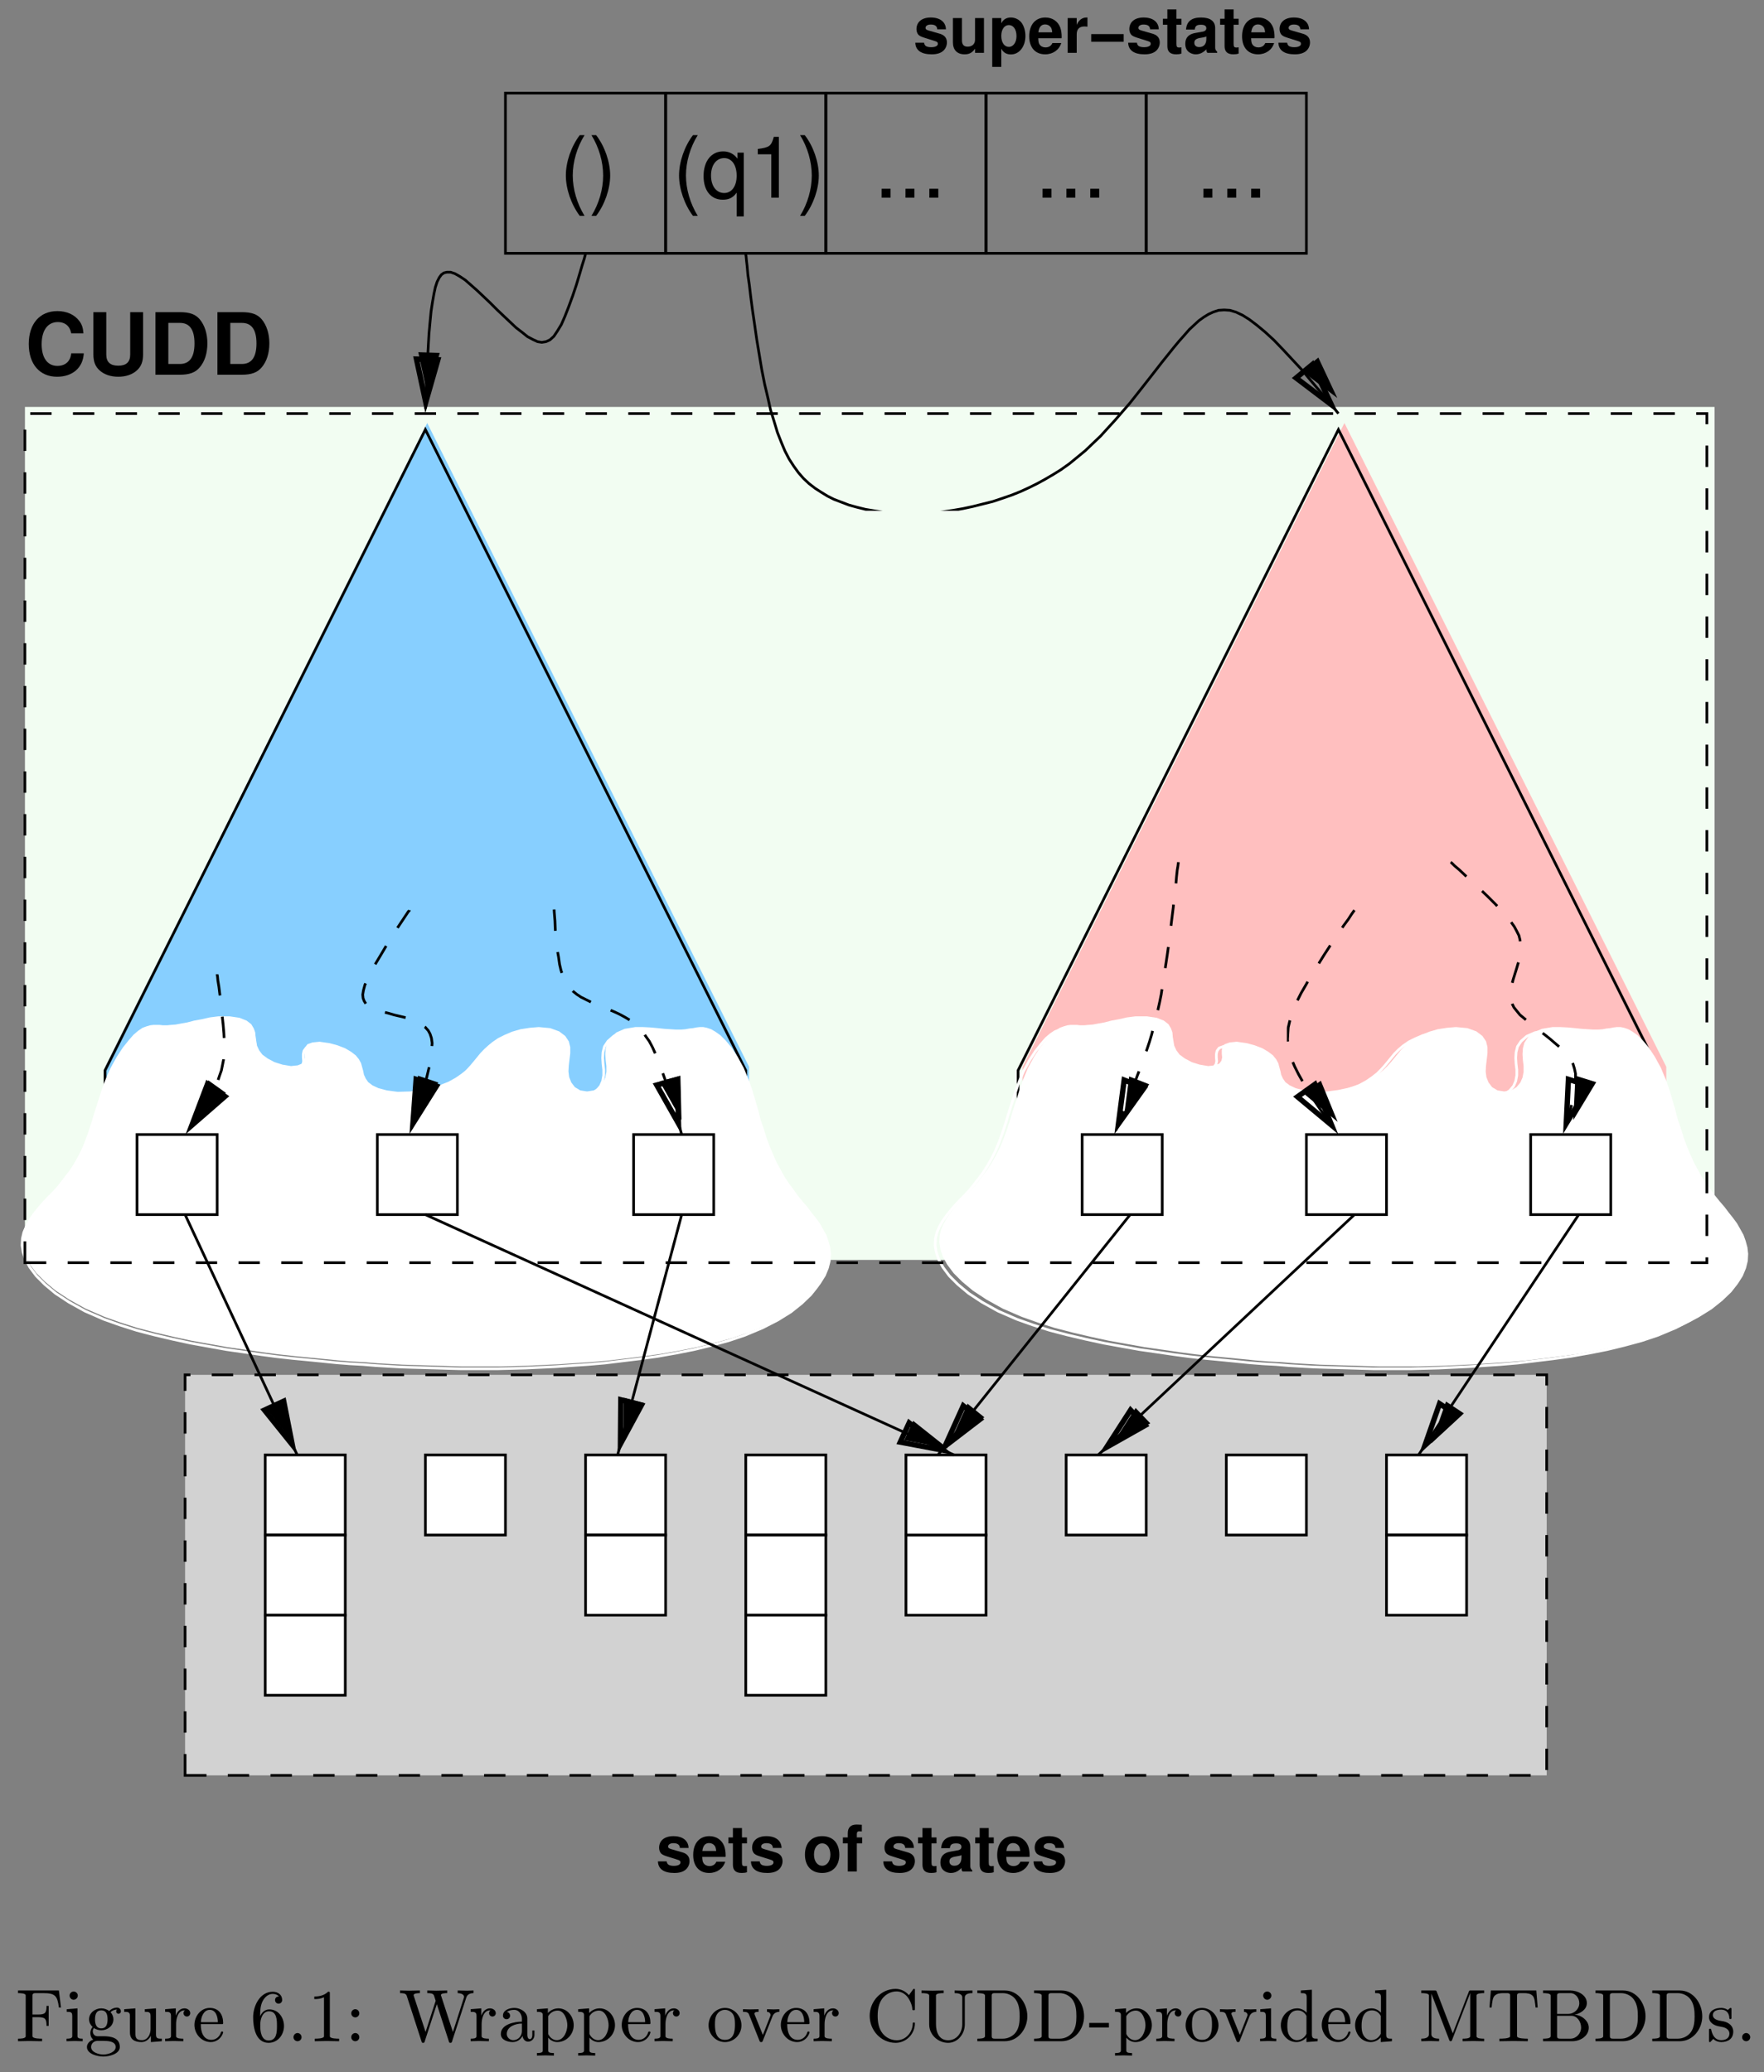 <?xml version="1.0" encoding="UTF-8"?>
<svg xmlns="http://www.w3.org/2000/svg" xmlns:xlink="http://www.w3.org/1999/xlink" width="259.079pt" height="304.287pt" viewBox="0 0 259.079 304.287" version="1.1">
<rect x="0" y="0" width="259.079" height="304.287" fill="#808080" stroke="none"/>
<defs>
<g>
<symbol overflow="visible" id="glyph0-0">
<path style="stroke:none;" d=""/>
</symbol>
<symbol overflow="visible" id="glyph0-1">
<path style="stroke:none;" d="M 2.969 -9.188 C 1.719 -7.547 0.922 -5.25 0.922 -3.266 C 0.922 -1.281 1.719 1.016 2.969 2.672 L 3.672 2.672 C 2.562 0.875 1.938 -1.25 1.938 -3.266 C 1.938 -5.266 2.562 -7.406 3.672 -9.188 Z M 2.969 -9.188 "/>
</symbol>
<symbol overflow="visible" id="glyph0-2">
<path style="stroke:none;" d="M 1.172 2.672 C 2.438 1.016 3.234 -1.281 3.234 -3.25 C 3.234 -5.25 2.438 -7.547 1.172 -9.188 L 0.484 -9.188 C 1.594 -7.391 2.203 -5.266 2.203 -3.25 C 2.203 -1.25 1.594 0.875 0.484 2.672 Z M 1.172 2.672 "/>
</symbol>
<symbol overflow="visible" id="glyph0-3">
<path style="stroke:none;" d="M 6.234 2.75 L 6.234 -6.609 L 5.312 -6.609 L 5.312 -5.719 C 4.812 -6.422 4.078 -6.797 3.203 -6.797 C 1.469 -6.797 0.328 -5.375 0.328 -3.172 C 0.328 -1.031 1.406 0.297 3.156 0.297 C 4.078 0.297 4.703 -0.031 5.188 -0.75 L 5.188 2.75 Z M 3.359 -5.812 C 4.469 -5.812 5.188 -4.797 5.188 -3.219 C 5.188 -1.703 4.469 -0.688 3.359 -0.688 C 2.188 -0.688 1.422 -1.719 1.422 -3.25 C 1.422 -4.781 2.188 -5.812 3.359 -5.812 Z M 3.359 -5.812 "/>
</symbol>
<symbol overflow="visible" id="glyph0-4">
<path style="stroke:none;" d="M 3.266 -6.375 L 3.266 0 L 4.375 0 L 4.375 -8.938 L 3.641 -8.938 C 3.25 -7.562 3 -7.375 1.281 -7.156 L 1.281 -6.375 Z M 3.266 -6.375 "/>
</symbol>
<symbol overflow="visible" id="glyph0-5">
<path style="stroke:none;" d="M 2.406 -1.312 L 1.094 -1.312 L 1.094 0 L 2.406 0 Z M 2.406 -1.312 "/>
</symbol>
<symbol overflow="visible" id="glyph1-0">
<path style="stroke:none;" d=""/>
</symbol>
<symbol overflow="visible" id="glyph1-1">
<path style="stroke:none;" d="M 4.781 -3.453 C 4.75 -4.531 3.922 -5.188 2.547 -5.188 C 1.25 -5.188 0.453 -4.531 0.453 -3.484 C 0.453 -3.141 0.562 -2.859 0.734 -2.656 C 0.922 -2.484 1.078 -2.391 1.562 -2.234 L 3.141 -1.734 C 3.484 -1.641 3.594 -1.531 3.594 -1.328 C 3.594 -1.016 3.219 -0.828 2.609 -0.828 C 2.266 -0.828 2 -0.891 1.828 -1 C 1.688 -1.109 1.625 -1.203 1.562 -1.484 L 0.281 -1.484 C 0.312 -0.375 1.141 0.219 2.688 0.219 C 3.391 0.219 3.938 0.062 4.312 -0.234 C 4.688 -0.531 4.922 -1.016 4.922 -1.516 C 4.922 -2.172 4.578 -2.594 3.906 -2.797 L 2.234 -3.281 C 1.875 -3.391 1.781 -3.469 1.781 -3.672 C 1.781 -3.953 2.078 -4.156 2.547 -4.156 C 3.172 -4.156 3.484 -3.922 3.5 -3.453 Z M 4.781 -3.453 "/>
</symbol>
<symbol overflow="visible" id="glyph1-2">
<path style="stroke:none;" d="M 5.109 0 L 5.109 -5.109 L 3.797 -5.109 L 3.797 -1.906 C 3.797 -1.297 3.359 -0.906 2.719 -0.906 C 2.156 -0.906 1.875 -1.203 1.875 -1.828 L 1.875 -5.109 L 0.547 -5.109 L 0.547 -1.547 C 0.547 -0.422 1.172 0.219 2.266 0.219 C 2.953 0.219 3.406 -0.031 3.797 -0.609 L 3.797 0 Z M 5.109 0 "/>
</symbol>
<symbol overflow="visible" id="glyph1-3">
<path style="stroke:none;" d="M 1.875 -5.109 L 0.547 -5.109 L 0.547 2.062 L 1.875 2.062 L 1.875 -0.609 C 2.188 -0.031 2.641 0.234 3.297 0.234 C 4.516 0.234 5.422 -0.922 5.422 -2.484 C 5.422 -3.188 5.219 -3.906 4.875 -4.391 C 4.531 -4.875 3.906 -5.188 3.297 -5.188 C 2.641 -5.188 2.188 -4.922 1.875 -4.344 Z M 2.984 -4.078 C 3.656 -4.078 4.109 -3.438 4.109 -2.453 C 4.109 -1.531 3.641 -0.875 2.984 -0.875 C 2.328 -0.875 1.875 -1.516 1.875 -2.484 C 1.875 -3.438 2.328 -4.078 2.984 -4.078 Z M 2.984 -4.078 "/>
</symbol>
<symbol overflow="visible" id="glyph1-4">
<path style="stroke:none;" d="M 4.953 -2.141 C 4.969 -2.25 4.969 -2.297 4.969 -2.359 C 4.969 -2.875 4.891 -3.344 4.766 -3.703 C 4.422 -4.625 3.609 -5.188 2.578 -5.188 C 1.109 -5.188 0.203 -4.125 0.203 -2.422 C 0.203 -0.781 1.094 0.219 2.547 0.219 C 3.688 0.219 4.609 -0.438 4.906 -1.438 L 3.609 -1.438 C 3.438 -1.031 3.078 -0.797 2.594 -0.797 C 2.219 -0.797 1.906 -0.953 1.719 -1.234 C 1.594 -1.422 1.547 -1.656 1.531 -2.141 Z M 1.547 -3.016 C 1.641 -3.797 1.969 -4.172 2.547 -4.172 C 2.891 -4.172 3.188 -4.016 3.375 -3.75 C 3.5 -3.562 3.547 -3.359 3.578 -3.016 Z M 1.547 -3.016 "/>
</symbol>
<symbol overflow="visible" id="glyph1-5">
<path style="stroke:none;" d="M 0.594 -5.109 L 0.594 0 L 1.922 0 L 1.922 -2.719 C 1.922 -3.484 2.312 -3.875 3.078 -3.875 C 3.219 -3.875 3.312 -3.859 3.5 -3.844 L 3.5 -5.188 C 3.422 -5.188 3.375 -5.188 3.344 -5.188 C 2.734 -5.188 2.203 -4.797 1.922 -4.109 L 1.922 -5.109 Z M 0.594 -5.109 "/>
</symbol>
<symbol overflow="visible" id="glyph1-6">
<path style="stroke:none;" d="M 5.141 -2.75 L 0.375 -2.75 L 0.375 -1.625 L 5.141 -1.625 Z M 5.141 -2.75 "/>
</symbol>
<symbol overflow="visible" id="glyph1-7">
<path style="stroke:none;" d="M 2.844 -5 L 2.109 -5 L 2.109 -6.375 L 0.781 -6.375 L 0.781 -5 L 0.125 -5 L 0.125 -4.125 L 0.781 -4.125 L 0.781 -0.984 C 0.781 -0.172 1.203 0.219 2.078 0.219 C 2.375 0.219 2.609 0.188 2.844 0.109 L 2.844 -0.812 C 2.719 -0.797 2.641 -0.781 2.547 -0.781 C 2.188 -0.781 2.109 -0.891 2.109 -1.344 L 2.109 -4.125 L 2.844 -4.125 Z M 2.844 -5 "/>
</symbol>
<symbol overflow="visible" id="glyph1-8">
<path style="stroke:none;" d="M 4.953 -0.156 C 4.719 -0.375 4.656 -0.516 4.656 -0.781 L 4.656 -3.625 C 4.656 -4.656 3.938 -5.188 2.562 -5.188 C 1.188 -5.188 0.469 -4.609 0.375 -3.422 L 1.656 -3.422 C 1.719 -3.953 1.938 -4.125 2.594 -4.125 C 3.094 -4.125 3.359 -3.953 3.359 -3.609 C 3.359 -3.438 3.266 -3.297 3.125 -3.219 C 2.953 -3.125 2.953 -3.125 2.297 -3.016 L 1.766 -2.922 C 0.75 -2.75 0.266 -2.234 0.266 -1.312 C 0.266 -0.875 0.391 -0.516 0.625 -0.266 C 0.922 0.031 1.359 0.219 1.812 0.219 C 2.375 0.219 2.906 -0.031 3.359 -0.516 C 3.359 -0.25 3.391 -0.156 3.516 0 L 4.953 0 Z M 3.359 -2.047 C 3.359 -1.281 2.984 -0.844 2.312 -0.844 C 1.859 -0.844 1.594 -1.094 1.594 -1.469 C 1.594 -1.859 1.797 -2.047 2.344 -2.172 L 2.797 -2.25 C 3.141 -2.312 3.203 -2.328 3.359 -2.406 Z M 3.359 -2.047 "/>
</symbol>
<symbol overflow="visible" id="glyph1-9">
<path style="stroke:none;" d=""/>
</symbol>
<symbol overflow="visible" id="glyph1-10">
<path style="stroke:none;" d="M 2.844 -5.188 C 1.281 -5.188 0.328 -4.156 0.328 -2.484 C 0.328 -0.797 1.281 0.219 2.859 0.219 C 4.406 0.219 5.375 -0.812 5.375 -2.453 C 5.375 -4.172 4.438 -5.188 2.844 -5.188 Z M 2.859 -4.125 C 3.578 -4.125 4.062 -3.469 4.062 -2.469 C 4.062 -1.516 3.562 -0.844 2.859 -0.844 C 2.141 -0.844 1.656 -1.516 1.656 -2.484 C 1.656 -3.453 2.141 -4.125 2.859 -4.125 Z M 2.859 -4.125 "/>
</symbol>
<symbol overflow="visible" id="glyph1-11">
<path style="stroke:none;" d="M 2.953 -5 L 2.172 -5 L 2.172 -5.5 C 2.172 -5.766 2.281 -5.906 2.531 -5.906 C 2.641 -5.906 2.797 -5.891 2.906 -5.875 L 2.906 -6.859 C 2.672 -6.875 2.328 -6.891 2.156 -6.891 C 1.281 -6.891 0.844 -6.469 0.844 -5.609 L 0.844 -5 L 0.125 -5 L 0.125 -4.125 L 0.844 -4.125 L 0.844 0 L 2.172 0 L 2.172 -4.125 L 2.953 -4.125 Z M 2.953 -5 "/>
</symbol>
<symbol overflow="visible" id="glyph2-0">
<path style="stroke:none;" d=""/>
</symbol>
<symbol overflow="visible" id="glyph2-1">
<path style="stroke:none;" d="M 8.594 -6.078 C 8.531 -6.875 8.375 -7.375 7.984 -7.891 C 7.281 -8.828 6.141 -9.344 4.766 -9.344 C 2.172 -9.344 0.562 -7.484 0.562 -4.516 C 0.562 -1.562 2.156 0.297 4.719 0.297 C 7 0.297 8.531 -1.031 8.641 -3.141 L 6.797 -3.141 C 6.688 -1.969 5.938 -1.297 4.766 -1.297 C 3.297 -1.297 2.453 -2.484 2.453 -4.484 C 2.453 -6.516 3.344 -7.734 4.828 -7.734 C 5.484 -7.734 6.031 -7.5 6.375 -7.062 C 6.578 -6.812 6.688 -6.562 6.797 -6.078 Z M 8.594 -6.078 "/>
</symbol>
<symbol overflow="visible" id="glyph2-2">
<path style="stroke:none;" d="M 6.359 -9.188 L 6.359 -2.969 C 6.359 -1.859 5.781 -1.328 4.609 -1.328 C 3.422 -1.328 2.844 -1.859 2.844 -2.969 L 2.844 -9.188 L 0.953 -9.188 L 0.953 -2.969 C 0.953 -1.922 1.234 -1.203 1.859 -0.641 C 2.516 -0.031 3.5 0.297 4.609 0.297 C 5.719 0.297 6.688 -0.031 7.344 -0.641 C 7.969 -1.203 8.25 -1.922 8.25 -2.969 L 8.25 -9.188 Z M 6.359 -9.188 "/>
</symbol>
<symbol overflow="visible" id="glyph2-3">
<path style="stroke:none;" d="M 0.969 0 L 4.562 0 C 5.969 0 6.844 -0.328 7.469 -1.078 C 8.203 -1.922 8.594 -3.172 8.594 -4.609 C 8.594 -6.016 8.203 -7.266 7.469 -8.141 C 6.844 -8.875 5.984 -9.188 4.562 -9.188 L 0.969 -9.188 Z M 2.859 -1.578 L 2.859 -7.609 L 4.562 -7.609 C 5.984 -7.609 6.703 -6.625 6.703 -4.594 C 6.703 -2.578 5.984 -1.578 4.562 -1.578 Z M 2.859 -1.578 "/>
</symbol>
<symbol overflow="visible" id="glyph3-0">
<path style="stroke:none;" d=""/>
</symbol>
<symbol overflow="visible" id="glyph3-1">
<path style="stroke:none;" d="M 0.344 0 C 0.891 0 1.422 -0.031 1.969 -0.031 C 2.609 -0.031 3.234 0 3.875 0 L 3.875 -0.375 C 3.562 -0.375 2.469 -0.375 2.469 -0.734 L 2.469 -3.531 L 3.25 -3.531 C 4.312 -3.531 4.531 -3.328 4.531 -2.25 L 4.844 -2.25 L 4.844 -5.188 L 4.531 -5.188 C 4.531 -4.125 4.312 -3.922 3.25 -3.922 L 2.469 -3.922 L 2.469 -6.719 C 2.469 -7.062 2.719 -7.062 3.031 -7.062 L 4.031 -7.062 C 5.797 -7.062 6.125 -6.688 6.344 -4.953 L 6.656 -4.953 L 6.344 -7.453 L 0.344 -7.453 L 0.344 -7.062 C 0.656 -7.062 1.469 -7.062 1.469 -6.719 L 1.469 -0.734 C 1.469 -0.375 0.656 -0.375 0.344 -0.375 Z M 0.344 0 "/>
</symbol>
<symbol overflow="visible" id="glyph3-2">
<path style="stroke:none;" d="M 0.344 0 C 0.75 0 1.156 -0.031 1.578 -0.031 C 1.953 -0.031 2.328 0 2.719 0 L 2.719 -0.375 C 2.406 -0.375 1.953 -0.375 1.953 -0.734 L 1.953 -4.828 L 0.375 -4.703 L 0.375 -4.312 C 0.938 -4.312 1.188 -4.312 1.188 -3.703 L 1.188 -0.734 C 1.188 -0.375 0.656 -0.375 0.344 -0.375 Z M 0.797 -6.703 C 0.797 -6.375 1.062 -6.094 1.391 -6.094 C 1.719 -6.094 2 -6.375 2 -6.703 C 2 -7.031 1.719 -7.297 1.391 -7.297 C 1.062 -7.297 0.797 -7.031 0.797 -6.703 Z M 0.797 -6.703 "/>
</symbol>
<symbol overflow="visible" id="glyph3-3">
<path style="stroke:none;" d="M 0.312 0.844 C 0.312 1.891 1.891 2.25 2.719 2.25 C 3.547 2.25 5.141 1.891 5.141 0.844 C 5.141 -0.531 3.812 -0.734 2.734 -0.734 L 1.844 -0.734 C 1.453 -0.734 1.172 -1.062 1.172 -1.453 C 1.172 -1.625 1.234 -1.781 1.328 -1.938 C 1.656 -1.719 2.047 -1.609 2.422 -1.609 C 3.328 -1.609 4.203 -2.25 4.203 -3.219 C 4.203 -3.594 4.047 -3.984 3.781 -4.266 C 4.031 -4.516 4.391 -4.656 4.75 -4.656 C 4.656 -4.609 4.609 -4.484 4.609 -4.375 C 4.609 -4.188 4.75 -4.031 4.953 -4.031 C 5.141 -4.031 5.297 -4.188 5.297 -4.375 C 5.297 -4.672 5.062 -4.938 4.75 -4.938 C 4.312 -4.938 3.875 -4.75 3.594 -4.438 C 3.25 -4.688 2.828 -4.828 2.422 -4.828 C 1.516 -4.828 0.625 -4.172 0.625 -3.219 C 0.625 -2.781 0.828 -2.391 1.141 -2.094 C 0.922 -1.844 0.812 -1.516 0.812 -1.188 C 0.812 -0.828 0.953 -0.453 1.25 -0.234 C 0.781 -0.094 0.312 0.312 0.312 0.844 Z M 0.922 0.844 C 0.922 0.344 1.344 -0.047 1.844 -0.047 L 2.734 -0.047 C 3.359 -0.047 4.531 -0.016 4.531 0.844 C 4.531 1.641 3.359 1.953 2.719 1.953 C 2.078 1.953 0.922 1.641 0.922 0.844 Z M 2.422 -1.891 C 1.641 -1.891 1.5 -2.578 1.5 -3.219 C 1.5 -3.844 1.641 -4.531 2.422 -4.531 C 3.203 -4.531 3.344 -3.844 3.344 -3.219 C 3.344 -2.578 3.203 -1.891 2.422 -1.891 Z M 2.422 -1.891 "/>
</symbol>
<symbol overflow="visible" id="glyph3-4">
<path style="stroke:none;" d="M 1.172 -1.297 C 1.172 -0.219 1.922 0.125 2.875 0.125 C 3.484 0.125 3.984 -0.266 4.25 -0.797 L 4.25 0.125 L 5.859 0 L 5.859 -0.375 C 5.297 -0.375 5 -0.375 5 -1 L 5 -4.828 L 3.359 -4.703 L 3.359 -4.312 C 3.922 -4.312 4.203 -4.312 4.203 -3.703 L 4.203 -1.766 C 4.203 -1.031 3.781 -0.156 2.938 -0.156 C 2.062 -0.156 1.969 -0.531 1.969 -1.297 L 1.969 -4.828 L 0.328 -4.703 L 0.328 -4.312 C 0.891 -4.312 1.172 -4.312 1.172 -3.703 Z M 1.172 -1.297 "/>
</symbol>
<symbol overflow="visible" id="glyph3-5">
<path style="stroke:none;" d="M 0.281 0 C 0.703 0 1.094 -0.031 1.516 -0.031 C 2 -0.031 2.469 0 2.953 0 L 2.953 -0.375 C 2.656 -0.375 1.891 -0.375 1.891 -0.734 L 1.891 -2.516 C 1.891 -3.281 2.156 -4.531 3.125 -4.531 C 3.156 -4.531 3.172 -4.531 3.203 -4.531 C 3.047 -4.453 2.984 -4.281 2.984 -4.125 C 2.984 -3.844 3.203 -3.625 3.484 -3.625 C 3.75 -3.625 3.969 -3.844 3.969 -4.125 C 3.969 -4.562 3.531 -4.828 3.125 -4.828 C 2.469 -4.828 2.047 -4.328 1.844 -3.75 L 1.844 -4.828 L 0.281 -4.703 L 0.281 -4.312 C 0.844 -4.312 1.141 -4.312 1.141 -3.703 L 1.141 -0.734 C 1.141 -0.375 0.594 -0.375 0.281 -0.375 Z M 0.281 0 "/>
</symbol>
<symbol overflow="visible" id="glyph3-6">
<path style="stroke:none;" d="M 2.719 0.125 C 3.562 0.125 4.312 -0.469 4.531 -1.281 C 4.531 -1.359 4.5 -1.422 4.422 -1.422 L 4.312 -1.422 C 4.266 -1.422 4.219 -1.375 4.203 -1.328 C 4.047 -0.703 3.484 -0.203 2.812 -0.203 C 1.594 -0.203 1.25 -1.391 1.25 -2.406 C 1.25 -2.438 1.25 -2.469 1.25 -2.516 L 4.422 -2.516 C 4.5 -2.516 4.531 -2.594 4.531 -2.656 C 4.531 -3.906 3.906 -4.891 2.562 -4.891 C 1.234 -4.891 0.312 -3.656 0.312 -2.391 C 0.312 -1.062 1.359 0.125 2.719 0.125 Z M 1.266 -2.797 C 1.266 -3.547 1.672 -4.609 2.562 -4.609 C 3.484 -4.609 3.75 -3.531 3.75 -2.797 Z M 1.266 -2.797 "/>
</symbol>
<symbol overflow="visible" id="glyph3-7">
<path style="stroke:none;" d="M 2.719 0.234 C 4.078 0.234 4.984 -0.938 4.984 -2.234 C 4.984 -3.484 4.156 -4.672 2.828 -4.672 C 2.188 -4.672 1.719 -4.234 1.484 -3.672 C 1.484 -4.422 1.5 -5.203 1.844 -5.875 C 2.141 -6.453 2.656 -6.953 3.328 -6.953 C 3.672 -6.953 4.031 -6.844 4.25 -6.562 C 4.219 -6.562 4.203 -6.562 4.188 -6.562 C 3.891 -6.562 3.672 -6.344 3.672 -6.047 C 3.672 -5.75 3.891 -5.516 4.188 -5.516 C 4.484 -5.516 4.719 -5.75 4.719 -6.047 C 4.719 -6.844 4.078 -7.266 3.328 -7.266 C 1.438 -7.266 0.453 -5.172 0.453 -3.516 C 0.453 -2.062 0.812 0.234 2.719 0.234 Z M 2.719 -0.109 C 1.672 -0.109 1.5 -1.406 1.5 -2.188 C 1.5 -2.219 1.516 -2.219 1.516 -2.25 C 1.5 -2.328 1.5 -2.391 1.5 -2.469 C 1.5 -3.234 1.828 -4.391 2.781 -4.391 C 3.953 -4.391 3.953 -3.094 3.953 -2.234 C 3.953 -1.344 3.922 -0.109 2.719 -0.109 Z M 2.719 -0.109 "/>
</symbol>
<symbol overflow="visible" id="glyph3-8">
<path style="stroke:none;" d="M 0.922 -0.594 C 0.922 -0.266 1.188 0 1.516 0 C 1.844 0 2.109 -0.266 2.109 -0.594 C 2.109 -0.922 1.844 -1.203 1.516 -1.203 C 1.188 -1.203 0.922 -0.922 0.922 -0.594 Z M 0.922 -0.594 "/>
</symbol>
<symbol overflow="visible" id="glyph3-9">
<path style="stroke:none;" d="M 1.016 0 C 1.609 0 2.203 -0.031 2.797 -0.031 C 3.406 -0.031 3.984 0 4.594 0 L 4.594 -0.375 C 4.281 -0.375 3.234 -0.375 3.234 -0.734 L 3.234 -7.172 C 3.234 -7.203 3.156 -7.266 3.125 -7.266 L 2.969 -7.266 C 2.438 -6.734 1.672 -6.562 0.953 -6.562 L 0.953 -6.188 C 1.453 -6.188 1.953 -6.25 2.375 -6.453 L 2.375 -0.734 C 2.375 -0.375 1.312 -0.375 1.016 -0.375 Z M 1.016 0 "/>
</symbol>
<symbol overflow="visible" id="glyph3-10">
<path style="stroke:none;" d="M 0.922 -0.594 C 0.922 -0.266 1.188 0 1.516 0 C 1.844 0 2.109 -0.266 2.109 -0.594 C 2.109 -0.922 1.844 -1.203 1.516 -1.203 C 1.188 -1.203 0.922 -0.922 0.922 -0.594 Z M 0.922 -4.094 C 0.922 -3.781 1.188 -3.5 1.516 -3.5 C 1.844 -3.5 2.109 -3.781 2.109 -4.094 C 2.109 -4.422 1.844 -4.703 1.516 -4.703 C 1.188 -4.703 0.922 -4.422 0.922 -4.094 Z M 0.922 -4.094 "/>
</symbol>
<symbol overflow="visible" id="glyph3-11">
<path style="stroke:none;" d="M 3.391 0.125 C 3.406 0.188 3.484 0.234 3.562 0.234 L 3.625 0.234 C 3.703 0.234 3.781 0.188 3.797 0.125 L 5.609 -5.438 L 7.406 0.125 C 7.422 0.188 7.5 0.234 7.562 0.234 L 7.641 0.234 C 7.719 0.234 7.781 0.188 7.812 0.125 L 9.938 -6.422 C 10.094 -6.906 10.531 -7.062 11 -7.062 L 11 -7.453 C 10.688 -7.453 10.375 -7.422 10.062 -7.422 C 9.594 -7.422 9.125 -7.453 8.672 -7.453 L 8.672 -7.062 C 8.984 -7.062 9.609 -6.953 9.609 -6.516 C 9.609 -6.484 9.609 -6.453 9.594 -6.422 L 7.969 -1.359 L 6.234 -6.688 C 6.234 -6.703 6.203 -6.734 6.203 -6.766 C 6.203 -7.062 6.922 -7.062 7.125 -7.062 L 7.125 -7.453 C 6.594 -7.453 6.047 -7.422 5.5 -7.422 C 5.078 -7.422 4.641 -7.453 4.203 -7.453 L 4.203 -7.062 C 4.578 -7.062 5.047 -7.062 5.188 -6.719 L 5.438 -5.938 L 3.953 -1.359 L 2.203 -6.719 C 2.203 -6.734 2.203 -6.75 2.203 -6.766 C 2.203 -7.062 2.922 -7.062 3.125 -7.062 L 3.125 -7.453 C 2.578 -7.453 2.047 -7.422 1.5 -7.422 C 1.062 -7.422 0.625 -7.453 0.203 -7.453 L 0.203 -7.062 C 0.562 -7.062 1.031 -7.062 1.172 -6.719 Z M 3.391 0.125 "/>
</symbol>
<symbol overflow="visible" id="glyph3-12">
<path style="stroke:none;" d="M 0.438 -1.062 C 0.438 -0.172 1.469 0.125 2.188 0.125 C 2.797 0.125 3.359 -0.234 3.625 -0.781 C 3.672 -0.344 3.984 0.062 4.438 0.062 C 4.953 0.062 5.375 -0.375 5.375 -0.891 L 5.375 -1.578 L 5.062 -1.578 L 5.062 -0.891 C 5.062 -0.656 4.969 -0.312 4.703 -0.312 C 4.422 -0.312 4.328 -0.656 4.328 -0.891 L 4.328 -3.344 C 4.328 -4.312 3.297 -4.891 2.422 -4.891 C 1.719 -4.891 0.75 -4.594 0.75 -3.75 C 0.75 -3.453 0.984 -3.234 1.281 -3.234 C 1.578 -3.234 1.797 -3.453 1.797 -3.75 C 1.797 -4.016 1.609 -4.281 1.312 -4.281 C 1.609 -4.531 2.047 -4.609 2.422 -4.609 C 3.094 -4.609 3.531 -3.938 3.531 -3.312 L 3.531 -2.875 C 2.438 -2.875 0.438 -2.484 0.438 -1.062 Z M 1.312 -1.062 C 1.312 -2.172 2.625 -2.594 3.531 -2.594 L 3.531 -1.469 C 3.531 -0.766 2.984 -0.156 2.266 -0.156 C 1.766 -0.156 1.312 -0.562 1.312 -1.062 Z M 1.312 -1.062 "/>
</symbol>
<symbol overflow="visible" id="glyph3-13">
<path style="stroke:none;" d="M 0.281 2.109 C 0.703 2.109 1.109 2.078 1.531 2.078 C 1.953 2.078 2.359 2.109 2.781 2.109 L 2.781 1.734 C 2.469 1.734 1.938 1.734 1.938 1.391 L 1.938 -0.531 C 2.266 -0.125 2.75 0.125 3.266 0.125 C 4.625 0.125 5.688 -1.016 5.688 -2.359 C 5.688 -3.609 4.766 -4.828 3.438 -4.828 C 2.859 -4.828 2.297 -4.578 1.891 -4.141 L 1.891 -4.828 L 0.281 -4.703 L 0.281 -4.312 C 0.703 -4.312 1.141 -4.312 1.141 -3.875 L 1.141 1.391 C 1.141 1.734 0.594 1.734 0.281 1.734 Z M 1.938 -1.062 L 1.938 -3.672 C 2.219 -4.172 2.75 -4.5 3.328 -4.5 C 4.312 -4.5 4.75 -3.156 4.75 -2.359 C 4.75 -1.469 4.25 -0.156 3.203 -0.156 C 2.641 -0.156 2.172 -0.562 1.938 -1.062 Z M 1.938 -1.062 "/>
</symbol>
<symbol overflow="visible" id="glyph3-14">
<path style="stroke:none;" d="M 2.719 0.125 C 4.062 0.125 5.141 -1 5.141 -2.328 C 5.141 -3.672 4.109 -4.891 2.719 -4.891 C 1.328 -4.891 0.312 -3.672 0.312 -2.328 C 0.312 -1 1.391 0.125 2.719 0.125 Z M 2.719 -0.203 C 1.422 -0.203 1.25 -1.453 1.25 -2.438 C 1.25 -2.984 1.266 -3.547 1.578 -4 C 1.828 -4.375 2.266 -4.609 2.719 -4.609 C 3.172 -4.609 3.609 -4.375 3.875 -4 C 4.172 -3.547 4.188 -2.984 4.188 -2.438 C 4.188 -1.453 4.031 -0.203 2.719 -0.203 Z M 2.719 -0.203 "/>
</symbol>
<symbol overflow="visible" id="glyph3-15">
<path style="stroke:none;" d="M 2.656 0 C 2.688 0.078 2.766 0.125 2.828 0.125 L 2.906 0.125 C 2.984 0.125 3.062 0.078 3.094 0 L 4.562 -3.703 C 4.734 -4.109 5.109 -4.312 5.547 -4.312 L 5.547 -4.703 C 5.281 -4.703 5 -4.672 4.734 -4.672 C 4.391 -4.672 4.062 -4.703 3.734 -4.703 L 3.734 -4.312 C 3.984 -4.312 4.25 -4.156 4.25 -3.875 C 4.25 -3.812 4.25 -3.75 4.219 -3.703 L 3.125 -0.922 L 1.891 -3.984 C 1.891 -4.016 1.891 -4.031 1.891 -4.062 C 1.891 -4.312 2.312 -4.312 2.5 -4.312 L 2.5 -4.703 C 2.078 -4.703 1.672 -4.672 1.25 -4.672 C 0.906 -4.672 0.562 -4.703 0.203 -4.703 L 0.203 -4.312 C 0.547 -4.312 0.906 -4.312 1.062 -4 Z M 2.656 0 "/>
</symbol>
<symbol overflow="visible" id="glyph3-16">
<path style="stroke:none;" d="M 2.484 -1.172 C 1.922 -1.891 1.781 -2.828 1.781 -3.734 C 1.781 -4.609 1.922 -5.562 2.484 -6.281 C 2.984 -6.922 3.766 -7.312 4.562 -7.312 C 5.109 -7.312 5.594 -7.078 5.984 -6.703 C 6.453 -6.234 6.875 -5.312 6.875 -4.656 C 6.875 -4.609 6.922 -4.562 6.969 -4.562 L 7.172 -4.562 C 7.203 -4.562 7.25 -4.609 7.25 -4.656 L 7.25 -7.609 C 7.25 -7.641 7.203 -7.688 7.172 -7.688 L 7.094 -7.688 C 7.062 -7.688 7.031 -7.672 7.016 -7.656 L 6.375 -6.766 C 5.891 -7.328 5.188 -7.688 4.422 -7.688 C 2.25 -7.688 0.609 -5.828 0.609 -3.734 C 0.609 -1.609 2.25 0.234 4.422 0.234 C 5.984 0.234 7.25 -1.078 7.25 -2.641 C 7.25 -2.688 7.219 -2.75 7.172 -2.75 L 7.031 -2.75 C 6.984 -2.75 6.938 -2.703 6.938 -2.656 C 6.938 -1.344 5.953 -0.141 4.578 -0.141 C 3.781 -0.141 2.984 -0.531 2.484 -1.172 Z M 2.484 -1.172 "/>
</symbol>
<symbol overflow="visible" id="glyph3-17">
<path style="stroke:none;" d="M 1.469 -2.469 C 1.469 -0.953 2.766 0.234 4.25 0.234 C 5.688 0.234 6.703 -1.094 6.703 -2.469 L 6.703 -6.422 C 6.703 -7 7.391 -7.062 7.828 -7.062 L 7.828 -7.453 C 7.391 -7.453 6.953 -7.422 6.516 -7.422 C 6.078 -7.422 5.641 -7.453 5.203 -7.453 L 5.203 -7.062 C 5.641 -7.062 6.328 -7 6.328 -6.422 L 6.328 -2.516 C 6.328 -1.281 5.547 -0.141 4.25 -0.141 C 2.891 -0.141 2.469 -1.359 2.469 -2.516 L 2.469 -6.719 C 2.469 -7.062 3.281 -7.062 3.594 -7.062 L 3.594 -7.453 C 3.047 -7.453 2.516 -7.422 1.969 -7.422 C 1.422 -7.422 0.891 -7.453 0.344 -7.453 L 0.344 -7.062 C 0.656 -7.062 1.469 -7.062 1.469 -6.719 Z M 1.469 -2.469 "/>
</symbol>
<symbol overflow="visible" id="glyph3-18">
<path style="stroke:none;" d="M 0.359 0 L 4.391 0 C 6.344 0 7.703 -1.797 7.703 -3.656 C 7.703 -5.531 6.406 -7.453 4.391 -7.453 L 0.359 -7.453 L 0.359 -7.062 C 0.672 -7.062 1.484 -7.062 1.484 -6.719 L 1.484 -0.734 C 1.484 -0.375 0.672 -0.375 0.359 -0.375 Z M 2.469 -0.734 L 2.469 -6.719 C 2.469 -7.062 2.719 -7.062 3.016 -7.062 L 4.094 -7.062 C 4.844 -7.062 5.562 -6.719 6 -6.109 C 6.5 -5.406 6.578 -4.516 6.578 -3.656 C 6.578 -2.828 6.5 -1.969 6 -1.297 C 5.547 -0.703 4.828 -0.375 4.094 -0.375 L 3.016 -0.375 C 2.719 -0.375 2.469 -0.375 2.469 -0.734 Z M 2.469 -0.734 "/>
</symbol>
<symbol overflow="visible" id="glyph3-19">
<path style="stroke:none;" d="M 0.125 -2.016 L 3.016 -2.016 L 3.016 -2.688 L 0.125 -2.688 Z M 0.125 -2.016 "/>
</symbol>
<symbol overflow="visible" id="glyph3-20">
<path style="stroke:none;" d="M 2.656 0.125 C 3.219 0.125 3.75 -0.141 4.125 -0.562 L 4.125 0.125 L 5.766 0 L 5.766 -0.375 C 5.203 -0.375 4.922 -0.375 4.922 -1 L 4.922 -7.562 L 3.297 -7.453 L 3.297 -7.062 C 3.875 -7.062 4.156 -7.062 4.156 -6.453 L 4.156 -4.188 C 3.812 -4.578 3.297 -4.828 2.781 -4.828 C 1.422 -4.828 0.359 -3.688 0.359 -2.359 C 0.359 -1.062 1.312 0.125 2.656 0.125 Z M 1.547 -0.953 C 1.328 -1.391 1.312 -1.875 1.312 -2.344 C 1.312 -3.344 1.625 -4.531 2.844 -4.531 C 3.406 -4.531 3.875 -4.203 4.125 -3.719 L 4.125 -1.094 C 3.875 -0.562 3.344 -0.156 2.719 -0.156 C 2.219 -0.156 1.781 -0.5 1.547 -0.953 Z M 1.547 -0.953 "/>
</symbol>
<symbol overflow="visible" id="glyph3-21">
<path style="stroke:none;" d="M 0.375 0 C 0.812 0 1.25 -0.031 1.672 -0.031 C 2.109 -0.031 2.547 0 2.984 0 L 2.984 -0.375 C 2.547 -0.375 1.859 -0.453 1.859 -1.031 L 1.859 -6.984 L 4.5 -0.125 C 4.531 -0.047 4.609 0 4.688 0 C 4.781 0 4.844 -0.047 4.875 -0.125 L 7.562 -7.078 L 7.562 -0.734 C 7.562 -0.375 6.75 -0.375 6.438 -0.375 L 6.438 0 C 6.969 0 7.5 -0.031 8.031 -0.031 C 8.547 -0.031 9.078 0 9.609 0 L 9.609 -0.375 C 9.297 -0.375 8.484 -0.375 8.484 -0.734 L 8.484 -6.719 C 8.484 -7.062 9.297 -7.062 9.609 -7.062 L 9.609 -7.453 L 7.547 -7.453 C 7.469 -7.453 7.391 -7.406 7.375 -7.328 L 5 -1.156 L 2.625 -7.328 C 2.594 -7.406 2.516 -7.453 2.438 -7.453 L 0.375 -7.453 L 0.375 -7.062 C 0.703 -7.062 1.5 -7.062 1.5 -6.719 L 1.5 -1.031 C 1.5 -0.453 0.812 -0.375 0.375 -0.375 Z M 0.375 0 "/>
</symbol>
<symbol overflow="visible" id="glyph3-22">
<path style="stroke:none;" d="M 1.844 0 C 2.547 0 3.234 -0.031 3.938 -0.031 C 4.625 -0.031 5.328 0 6.016 0 L 6.016 -0.375 C 5.719 -0.375 4.438 -0.375 4.438 -0.734 L 4.438 -6.719 C 4.438 -7.062 4.688 -7.062 5 -7.062 L 5.453 -7.062 C 5.906 -7.062 6.406 -7.016 6.734 -6.672 C 7.031 -6.375 7.094 -5.562 7.156 -4.953 L 7.469 -4.953 L 7.266 -7.453 L 0.594 -7.453 L 0.391 -4.953 L 0.703 -4.953 C 0.766 -5.562 0.828 -6.375 1.141 -6.672 C 1.469 -7.016 1.969 -7.062 2.406 -7.062 L 2.875 -7.062 C 3.172 -7.062 3.422 -7.062 3.422 -6.719 L 3.422 -0.734 C 3.422 -0.375 2.156 -0.375 1.844 -0.375 Z M 1.844 0 "/>
</symbol>
<symbol overflow="visible" id="glyph3-23">
<path style="stroke:none;" d="M 0.375 0 L 4.688 0 C 5.828 0 7.094 -0.75 7.094 -2 C 7.094 -3.047 5.938 -3.891 4.984 -3.891 C 5.828 -4.047 6.812 -4.641 6.812 -5.594 C 6.812 -6.812 5.438 -7.453 4.391 -7.453 L 0.375 -7.453 L 0.375 -7.062 C 0.688 -7.062 1.5 -7.062 1.5 -6.719 L 1.5 -0.734 C 1.5 -0.375 0.688 -0.375 0.375 -0.375 Z M 2.438 -0.734 L 2.438 -3.734 L 4.531 -3.734 C 5.438 -3.734 5.969 -2.812 5.969 -2 C 5.969 -1.141 5.266 -0.375 4.391 -0.375 L 3 -0.375 C 2.688 -0.375 2.438 -0.375 2.438 -0.734 Z M 2.438 -4.016 L 2.438 -6.719 C 2.438 -7.062 2.688 -7.062 3 -7.062 L 4.391 -7.062 C 5.172 -7.062 5.703 -6.328 5.703 -5.594 C 5.703 -4.719 4.953 -4.016 4.078 -4.016 Z M 2.438 -4.016 "/>
</symbol>
<symbol overflow="visible" id="glyph3-24">
<path style="stroke:none;" d="M 0.359 0.031 C 0.359 0.078 0.406 0.125 0.453 0.125 L 0.531 0.125 C 0.531 0.125 0.578 0.109 0.578 0.094 L 0.984 -0.344 C 1.297 -0.031 1.719 0.125 2.156 0.125 C 3.125 0.125 3.922 -0.344 3.922 -1.422 C 3.922 -2.234 3.266 -2.75 2.531 -2.906 L 1.781 -3.047 C 1.406 -3.141 0.922 -3.375 0.922 -3.828 C 0.922 -4.484 1.609 -4.641 2.141 -4.641 C 2.906 -4.641 3.344 -4.109 3.344 -3.375 C 3.344 -3.312 3.375 -3.266 3.438 -3.266 L 3.562 -3.266 C 3.609 -3.266 3.656 -3.312 3.656 -3.375 L 3.656 -4.797 C 3.656 -4.844 3.609 -4.891 3.562 -4.891 L 3.484 -4.891 C 3.469 -4.891 3.438 -4.875 3.438 -4.859 L 3.125 -4.594 C 2.828 -4.797 2.484 -4.891 2.156 -4.891 C 1.281 -4.891 0.359 -4.531 0.359 -3.516 C 0.359 -2.766 1.062 -2.344 1.719 -2.203 L 2.438 -2.062 C 2.891 -1.953 3.359 -1.641 3.359 -1.125 C 3.359 -0.422 2.766 -0.156 2.156 -0.156 C 1.219 -0.156 0.828 -0.938 0.672 -1.75 C 0.672 -1.781 0.625 -1.828 0.594 -1.828 L 0.453 -1.828 C 0.406 -1.828 0.359 -1.781 0.359 -1.75 Z M 0.359 0.031 "/>
</symbol>
</g>
<clipPath id="clip1">
  <path d="M 109 35 L 198 35 L 198 75 L 109 75 Z M 109 35 "/>
</clipPath>
<clipPath id="clip2">
  <path d="M 2.578 -2.031 L 2.578 275.617 L 257.711 275.617 L 257.711 -2.031 Z M 191.211 54.5 L 196.723 61.328 L 199.141 59.332 L 193.625 52.504 L 196.406 58.438 Z M 191.211 54.5 "/>
</clipPath>
<clipPath id="clip3">
  <path d="M 62 35 L 87 35 L 87 60 L 62 60 Z M 62 35 "/>
</clipPath>
<clipPath id="clip4">
  <path d="M 2.578 -2.031 L 2.578 275.617 L 257.711 275.617 L 257.711 -2.031 Z M 61.434 51.719 L 61.117 60.434 L 64.27 60.594 L 64.586 51.824 L 62.801 58.07 Z M 61.434 51.719 "/>
</clipPath>
<clipPath id="clip5">
  <path d="M 96 267 L 157 267 L 157 275.617 L 96 275.617 Z M 96 267 "/>
</clipPath>
<clipPath id="clip6">
  <path d="M 21 172 L 50 172 L 50 219 L 21 219 Z M 21 172 "/>
</clipPath>
<clipPath id="clip7">
  <path d="M 2.578 -2.031 L 2.578 275.617 L 257.711 275.617 L 257.711 -2.031 Z M 39.008 206.754 L 42.738 214.738 L 45.574 213.371 L 41.844 205.441 L 43.105 211.848 Z M 39.008 206.754 "/>
</clipPath>
<clipPath id="clip8">
  <path d="M 85 172 L 107 172 L 107 219 L 85 219 Z M 85 172 "/>
</clipPath>
<clipPath id="clip9">
  <path d="M 2.578 -2.031 L 2.578 275.617 L 257.711 275.617 L 257.711 -2.031 Z M 91.582 205.23 L 89.375 213.688 L 92.422 214.527 L 94.625 206.02 L 91.527 211.742 Z M 91.582 205.23 "/>
</clipPath>
<clipPath id="clip10">
  <path d="M 57 172 L 147 172 L 147 219 L 57 219 Z M 57 172 "/>
</clipPath>
<clipPath id="clip11">
  <path d="M 2.578 -2.031 L 2.578 275.617 L 257.711 275.617 L 257.711 -2.031 Z M 132.809 211.48 L 140.789 215.105 L 142.102 212.215 L 134.121 208.645 L 139.215 212.688 Z M 132.809 211.48 "/>
</clipPath>
<clipPath id="clip12">
  <path d="M 203 172 L 239 172 L 239 219 L 203 219 Z M 203 172 "/>
</clipPath>
<clipPath id="clip13">
  <path d="M 2.578 -2.031 L 2.578 275.617 L 257.711 275.617 L 257.711 -2.031 Z M 212.375 205.809 L 207.488 213.109 L 210.117 214.895 L 215 207.543 L 210.223 211.953 Z M 212.375 205.809 "/>
</clipPath>
<clipPath id="clip14">
  <path d="M 156 172 L 206 172 L 206 219 L 156 219 Z M 156 172 "/>
</clipPath>
<clipPath id="clip15">
  <path d="M 2.578 -2.031 L 2.578 275.617 L 257.711 275.617 L 257.711 -2.031 Z M 166.789 206.754 L 160.328 212.742 L 162.48 215.051 L 168.941 209.012 L 163.27 212.215 Z M 166.789 206.754 "/>
</clipPath>
<clipPath id="clip16">
  <path d="M 132 172 L 173 172 L 173 219 L 132 219 Z M 132 172 "/>
</clipPath>
<clipPath id="clip17">
  <path d="M 2.578 -2.031 L 2.578 275.617 L 257.711 275.617 L 257.711 -2.031 Z M 142.102 206.125 L 136.641 212.949 L 139.109 214.945 L 144.57 208.117 L 139.426 212.059 Z M 142.102 206.125 "/>
</clipPath>
<clipPath id="clip18">
  <path d="M 27 142 L 34 142 L 34 167 L 27 167 Z M 27 142 "/>
</clipPath>
<clipPath id="clip19">
  <path d="M 2.578 -2.031 L 2.578 275.617 L 257.711 275.617 L 257.711 -2.031 Z M 30.605 158.648 L 25.512 165.789 L 28.086 167.629 L 33.18 160.484 L 28.293 164.738 Z M 30.605 158.648 "/>
</clipPath>
<clipPath id="clip20">
  <path d="M 53 132 L 64 132 L 64 167 L 53 167 Z M 53 132 "/>
</clipPath>
<clipPath id="clip21">
  <path d="M 2.578 -2.031 L 2.578 275.617 L 257.711 275.617 L 257.711 -2.031 Z M 61.383 157.965 L 58.598 166.312 L 61.59 167.312 L 64.375 158.961 L 60.91 164.477 Z M 61.383 157.965 "/>
</clipPath>
<clipPath id="clip22">
  <path d="M 81 130 L 101 130 L 101 167 L 81 167 Z M 81 130 "/>
</clipPath>
<clipPath id="clip23">
  <path d="M 2.578 -2.031 L 2.578 275.617 L 257.711 275.617 L 257.711 -2.031 Z M 96.883 158.805 L 99.246 167.258 L 102.242 166.418 L 99.93 157.965 L 100.09 164.477 Z M 96.883 158.805 "/>
</clipPath>
<clipPath id="clip24">
  <path d="M 164 125 L 175 125 L 175 167 L 164 167 Z M 164 125 "/>
</clipPath>
<clipPath id="clip25">
  <path d="M 2.578 -2.031 L 2.578 275.617 L 257.711 275.617 L 257.711 -2.031 Z M 165.844 158.07 L 162.586 166.207 L 165.527 167.418 L 168.785 159.223 L 165 164.527 Z M 165.844 158.07 "/>
</clipPath>
<clipPath id="clip26">
  <path d="M 189 132 L 201 132 L 201 167 L 189 167 Z M 189 132 "/>
</clipPath>
<clipPath id="clip27">
  <path d="M 2.578 -2.031 L 2.578 275.617 L 257.711 275.617 L 257.711 -2.031 Z M 191.418 160.535 L 196.617 167.629 L 199.191 165.789 L 193.992 158.699 L 196.461 164.738 Z M 191.418 160.535 "/>
</clipPath>
<clipPath id="clip28">
  <path d="M 213 125 L 233 125 L 233 167 L 213 167 Z M 213 125 "/>
</clipPath>
<clipPath id="clip29">
  <path d="M 2.578 -2.031 L 2.578 275.617 L 257.711 275.617 L 257.711 -2.031 Z M 231.387 157.965 L 228.762 166.367 L 231.805 167.312 L 234.434 158.91 L 231.07 164.477 Z M 231.387 157.965 "/>
</clipPath>
</defs>
<g id="surface1">
<path style=" stroke:none;fill-rule:evenodd;fill:rgb(94.902%,99.216%,94.902%);fill-opacity:1;" d="M 3.664 185.012 L 251.816 185.012 L 251.816 59.754 L 3.664 59.754 Z M 3.664 185.012 "/>
<path style="fill:none;stroke-width:4.724;stroke-linecap:butt;stroke-linejoin:miter;stroke:rgb(0%,0%,0%);stroke-opacity:1;stroke-miterlimit:10;" d="M 863.352 2872.473 L 1146.844 2872.473 L 1146.844 3155.919 L 863.352 3155.919 Z M 863.352 2872.473 " transform="matrix(0.083,0,0,-0.083,2.579,275.615)"/>
<path style="fill:none;stroke-width:4.724;stroke-linecap:butt;stroke-linejoin:miter;stroke:rgb(0%,0%,0%);stroke-opacity:1;stroke-miterlimit:10;" d="M 1146.797 2872.473 L 1430.289 2872.473 L 1430.289 3155.919 L 1146.797 3155.919 Z M 1146.797 2872.473 " transform="matrix(0.083,0,0,-0.083,2.579,275.615)"/>
<path style="fill:none;stroke-width:4.724;stroke-linecap:butt;stroke-linejoin:miter;stroke:rgb(0%,0%,0%);stroke-opacity:1;stroke-miterlimit:10;" d="M 1713.735 2872.473 L 1997.18 2872.473 L 1997.18 3155.919 L 1713.735 3155.919 Z M 1713.735 2872.473 " transform="matrix(0.083,0,0,-0.083,2.579,275.615)"/>
<path style="fill:none;stroke-width:4.724;stroke-linecap:butt;stroke-linejoin:miter;stroke:rgb(0%,0%,0%);stroke-opacity:1;stroke-miterlimit:10;" d="M 1997.18 2872.473 L 2280.625 2872.473 L 2280.625 3155.919 L 1997.18 3155.919 Z M 1997.18 2872.473 " transform="matrix(0.083,0,0,-0.083,2.579,275.615)"/>
<path style="fill:none;stroke-width:4.724;stroke-linecap:butt;stroke-linejoin:miter;stroke:rgb(0%,0%,0%);stroke-opacity:1;stroke-miterlimit:10;" d="M 1430.289 2872.473 L 1713.735 2872.473 L 1713.735 3155.919 L 1430.289 3155.919 Z M 1430.289 2872.473 " transform="matrix(0.083,0,0,-0.083,2.579,275.615)"/>
<path style=" stroke:none;fill-rule:evenodd;fill:rgb(52.942%,81.177%,100%);fill-opacity:1;" d="M 15.48 156.652 L 62.746 62.117 L 110.016 156.652 L 110.016 177.922 L 15.48 177.922 "/>
<path style="fill:none;stroke-width:4.724;stroke-linecap:butt;stroke-linejoin:miter;stroke:rgb(0%,0%,0%);stroke-opacity:1;stroke-miterlimit:10;" d="M 154.739 1426.809 L 721.629 2560.637 L 1288.567 1426.809 L 1288.567 1171.708 L 154.739 1171.708 Z M 154.739 1426.809 " transform="matrix(0.083,0,0,-0.083,2.579,275.615)"/>
<path style="fill-rule:evenodd;fill:rgb(82.353%,82.353%,82.353%);fill-opacity:1;stroke-width:4.724;stroke-linecap:butt;stroke-linejoin:miter;stroke:rgb(0%,0%,0%);stroke-opacity:1;stroke-dasharray:37.794;stroke-miterlimit:10;" d="M 296.462 179.65 L 2705.84 179.65 L 2705.84 888.263 L 296.462 888.263 Z M 296.462 179.65 " transform="matrix(0.083,0,0,-0.083,2.579,275.615)"/>
<path style=" stroke:none;fill-rule:evenodd;fill:rgb(100%,74.902%,74.902%);fill-opacity:1;" d="M 150.191 156.652 L 197.457 62.117 L 244.727 156.652 L 244.727 177.922 L 150.191 177.922 "/>
<path style="fill:none;stroke-width:4.724;stroke-linecap:butt;stroke-linejoin:miter;stroke:rgb(0%,0%,0%);stroke-opacity:1;stroke-miterlimit:10;" d="M 1770.424 1426.809 L 2337.314 2560.637 L 2904.251 1426.809 L 2904.251 1171.708 L 1770.424 1171.708 Z M 1770.424 1426.809 " transform="matrix(0.083,0,0,-0.083,2.579,275.615)"/>
<g clip-path="url(#clip1)" clip-rule="nonzero">
<g clip-path="url(#clip2)" clip-rule="evenodd">
<path style="fill:none;stroke-width:4.724;stroke-linecap:butt;stroke-linejoin:bevel;stroke:rgb(0%,0%,0%);stroke-opacity:1;stroke-miterlimit:10;" d="M 1288.567 2872.473 L 1288.567 2870.553 L 1289.176 2866.804 L 1289.832 2859.871 L 1291.05 2849.142 L 1292.315 2834.665 L 1294.845 2817.002 L 1297.375 2795.592 L 1300.514 2771.651 L 1304.308 2745.837 L 1308.103 2719.413 L 1316.911 2666.472 L 1321.924 2641.266 L 1327.593 2617.326 L 1332.653 2594.65 L 1338.931 2574.505 L 1344.6 2555.624 L 1351.534 2537.961 L 1357.859 2522.875 L 1365.401 2508.352 L 1373.6 2495.749 L 1381.799 2484.411 L 1390.607 2474.338 L 1400.68 2464.921 L 1411.362 2456.722 L 1422.09 2449.789 L 1433.428 2442.855 L 1444.766 2437.186 L 1457.978 2432.173 L 1471.237 2427.113 L 1485.057 2423.318 L 1500.19 2419.57 L 1515.323 2417.04 L 1531.674 2414.51 L 1548.071 2413.245 L 1565.078 2411.98 L 1582.694 2411.98 L 1600.356 2412.636 L 1618.628 2413.245 L 1636.9 2415.119 L 1654.516 2417.649 L 1672.787 2420.788 L 1690.45 2424.583 L 1725.681 2433.391 L 1742.688 2439.06 L 1759.086 2444.729 L 1774.828 2451.054 L 1789.96 2457.987 L 1805.093 2465.53 L 1818.914 2473.12 L 1832.782 2481.272 L 1845.993 2489.471 L 1861.126 2500.2 L 1874.994 2511.538 L 1889.471 2523.484 L 1902.682 2536.087 L 1916.55 2549.299 L 1929.153 2563.167 L 1942.412 2577.643 L 1954.967 2592.167 L 1967.57 2606.644 L 1979.564 2621.73 L 1991.511 2636.862 L 2002.849 2651.339 L 2014.186 2665.863 L 2024.915 2679.684 L 2035.597 2692.942 L 2045.67 2705.545 L 2055.134 2716.883 L 2064.598 2727.565 L 2073.405 2737.638 L 2082.213 2745.837 L 2090.412 2753.38 L 2099.22 2759.704 L 2107.419 2764.717 L 2115.618 2768.512 L 2125.081 2771.651 L 2135.154 2772.307 L 2145.227 2771.651 L 2155.909 2768.512 L 2167.903 2762.843 L 2179.85 2755.3 L 2193.108 2745.228 L 2207.585 2733.234 L 2223.327 2718.757 L 2239.069 2702.359 L 2256.075 2684.088 L 2273.082 2665.863 L 2288.824 2646.935 L 2303.301 2629.929 L 2315.903 2615.452 L 2337.314 2588.981 " transform="matrix(0.083,0,0,-0.083,2.579,275.615)"/>
</g>
</g>
<path style=" stroke:none;fill-rule:evenodd;fill:rgb(0%,0%,0%);fill-opacity:1;" d="M 191.211 54.5 L 196.406 58.438 L 193.625 52.504 L 191.211 54.5 "/>
<path style="fill:none;stroke-width:9.448;stroke-linecap:butt;stroke-linejoin:miter;stroke:rgb(0%,0%,0%);stroke-opacity:1;stroke-miterlimit:10;" d="M 2262.4 2651.995 L 2324.711 2604.77 L 2291.354 2675.936 Z M 2262.4 2651.995 " transform="matrix(0.083,0,0,-0.083,2.579,275.615)"/>
<g clip-path="url(#clip3)" clip-rule="nonzero">
<g clip-path="url(#clip4)" clip-rule="evenodd">
<path style="fill:none;stroke-width:4.724;stroke-linecap:butt;stroke-linejoin:bevel;stroke:rgb(0%,0%,0%);stroke-opacity:1;stroke-miterlimit:10;" d="M 1005.075 2872.473 L 1005.075 2871.817 L 1004.466 2869.288 L 1002.592 2862.401 L 998.797 2850.407 L 994.393 2835.274 L 988.724 2816.393 L 982.399 2797.513 L 975.465 2778.585 L 968.578 2760.969 L 962.253 2746.493 L 955.319 2735.108 L 949.041 2725.691 L 942.108 2719.413 L 935.174 2716.227 L 927.631 2714.962 L 920.041 2716.227 L 911.889 2720.022 L 902.425 2725.035 L 892.961 2732.625 L 882.28 2740.777 L 871.551 2750.896 L 860.213 2761.578 L 848.266 2772.916 L 836.272 2784.91 L 824.326 2796.248 L 812.988 2806.93 L 802.259 2816.393 L 792.186 2825.201 L 782.722 2831.526 L 773.914 2836.539 L 766.372 2839.069 L 759.438 2839.069 L 754.378 2837.804 L 749.974 2834.665 L 746.226 2829.605 L 742.431 2822.062 L 739.292 2812.598 L 736.762 2800.652 L 734.232 2786.175 L 731.702 2769.777 L 729.828 2750.241 L 727.954 2729.439 L 726.689 2706.81 L 725.424 2683.479 L 724.159 2660.194 L 723.55 2639.392 L 722.285 2621.121 L 722.285 2606.644 L 721.629 2588.981 " transform="matrix(0.083,0,0,-0.083,2.579,275.615)"/>
</g>
</g>
<path style=" stroke:none;fill-rule:evenodd;fill:rgb(0%,0%,0%);fill-opacity:1;" d="M 61.434 51.719 L 62.801 58.07 L 64.586 51.824 L 61.434 51.719 "/>
<path style="fill:none;stroke-width:9.448;stroke-linecap:butt;stroke-linejoin:miter;stroke:rgb(0%,0%,0%);stroke-opacity:1;stroke-miterlimit:10;" d="M 705.888 2685.353 L 722.285 2609.174 L 743.696 2684.088 Z M 705.888 2685.353 " transform="matrix(0.083,0,0,-0.083,2.579,275.615)"/>
<g style="fill:rgb(0%,0%,0%);fill-opacity:1;">
  <use xlink:href="#glyph0-1" x="82.183" y="29.029"/>
  <use xlink:href="#glyph0-2" x="86.381" y="29.029"/>
</g>
<g style="fill:rgb(0%,0%,0%);fill-opacity:1;">
  <use xlink:href="#glyph0-1" x="98.809" y="29.029"/>
  <use xlink:href="#glyph0-3" x="103.006" y="29.029"/>
  <use xlink:href="#glyph0-4" x="110.014" y="29.029"/>
  <use xlink:href="#glyph0-2" x="117.022" y="29.029"/>
</g>
<g style="fill:rgb(0%,0%,0%);fill-opacity:1;">
  <use xlink:href="#glyph0-5" x="128.392" y="29.029"/>
  <use xlink:href="#glyph0-5" x="131.896" y="29.029"/>
  <use xlink:href="#glyph0-5" x="135.4" y="29.029"/>
</g>
<g style="fill:rgb(0%,0%,0%);fill-opacity:1;">
  <use xlink:href="#glyph0-5" x="152.025" y="29.029"/>
  <use xlink:href="#glyph0-5" x="155.53" y="29.029"/>
  <use xlink:href="#glyph0-5" x="159.034" y="29.029"/>
</g>
<g style="fill:rgb(0%,0%,0%);fill-opacity:1;">
  <use xlink:href="#glyph0-5" x="175.659" y="29.029"/>
  <use xlink:href="#glyph0-5" x="179.163" y="29.029"/>
  <use xlink:href="#glyph0-5" x="182.667" y="29.029"/>
</g>
<g style="fill:rgb(0%,0%,0%);fill-opacity:1;">
  <use xlink:href="#glyph1-1" x="134.151" y="7.759"/>
  <use xlink:href="#glyph1-2" x="139.407" y="7.759"/>
  <use xlink:href="#glyph1-3" x="145.183" y="7.759"/>
  <use xlink:href="#glyph1-4" x="150.959" y="7.759"/>
  <use xlink:href="#glyph1-5" x="156.215" y="7.759"/>
</g>
<g style="fill:rgb(0%,0%,0%);fill-opacity:1;">
  <use xlink:href="#glyph1-6" x="159.892" y="7.759"/>
</g>
<g style="fill:rgb(0%,0%,0%);fill-opacity:1;">
  <use xlink:href="#glyph1-1" x="165.413" y="7.759"/>
  <use xlink:href="#glyph1-7" x="170.669" y="7.759"/>
  <use xlink:href="#glyph1-8" x="173.817" y="7.759"/>
  <use xlink:href="#glyph1-7" x="179.073" y="7.759"/>
  <use xlink:href="#glyph1-4" x="182.221" y="7.759"/>
  <use xlink:href="#glyph1-1" x="187.478" y="7.759"/>
</g>
<g clip-path="url(#clip5)" clip-rule="nonzero">
<g style="fill:rgb(0%,0%,0%);fill-opacity:1;">
  <use xlink:href="#glyph1-1" x="96.35" y="274.818"/>
  <use xlink:href="#glyph1-4" x="101.606" y="274.818"/>
  <use xlink:href="#glyph1-7" x="106.862" y="274.818"/>
  <use xlink:href="#glyph1-1" x="110.01" y="274.818"/>
  <use xlink:href="#glyph1-9" x="115.267" y="274.818"/>
  <use xlink:href="#glyph1-10" x="117.895" y="274.818"/>
  <use xlink:href="#glyph1-11" x="123.671" y="274.818"/>
  <use xlink:href="#glyph1-9" x="126.819" y="274.818"/>
  <use xlink:href="#glyph1-1" x="129.447" y="274.818"/>
  <use xlink:href="#glyph1-7" x="134.703" y="274.818"/>
  <use xlink:href="#glyph1-8" x="137.851" y="274.818"/>
  <use xlink:href="#glyph1-7" x="143.107" y="274.818"/>
  <use xlink:href="#glyph1-4" x="146.255" y="274.818"/>
  <use xlink:href="#glyph1-1" x="151.511" y="274.818"/>
</g>
</g>
<path style=" stroke:none;fill-rule:evenodd;fill:rgb(100%,100%,100%);fill-opacity:1;" d="M 32.023 149.246 L 33.758 149.246 L 35.176 149.457 L 36.227 149.875 L 36.906 150.402 L 37.277 151.031 L 37.484 151.609 L 37.539 152.293 L 37.645 152.922 L 37.746 153.551 L 38.062 154.234 L 38.535 154.863 L 39.324 155.441 L 40.32 155.969 L 41.477 156.336 L 42.738 156.547 L 43.734 156.441 L 44.367 156.18 L 44.68 155.758 L 44.785 155.285 L 44.734 154.758 L 44.734 154.234 L 44.84 153.762 L 45.152 153.34 L 45.887 153.078 L 46.938 152.973 L 48.41 153.184 L 49.566 153.5 L 50.668 153.918 L 51.559 154.445 L 52.242 154.969 L 52.715 155.547 L 53.031 156.125 L 53.188 156.703 L 53.348 157.281 L 53.449 157.805 L 53.715 158.383 L 54.082 158.91 L 54.711 159.383 L 55.605 159.801 L 56.812 160.117 L 58.387 160.328 L 60.227 160.273 L 61.801 160.062 L 63.273 159.75 L 64.637 159.328 L 65.844 158.855 L 66.895 158.277 L 67.734 157.699 L 68.473 157.125 L 69.051 156.547 L 69.574 155.969 L 70.102 155.336 L 70.574 154.758 L 71.047 154.184 L 71.621 153.605 L 72.305 153.027 L 73.145 152.449 L 74.09 151.977 L 75.195 151.504 L 76.453 151.137 L 77.82 150.926 L 79.133 150.82 L 80.812 150.977 L 82.125 151.453 L 83.02 152.133 L 83.543 152.922 L 83.754 153.762 L 83.754 154.656 L 83.648 155.547 L 83.543 156.441 L 83.492 157.332 L 83.598 158.172 L 83.91 158.961 L 84.438 159.645 L 85.227 160.117 L 86.223 160.273 L 87.219 160.117 L 88.008 159.645 L 88.586 158.961 L 88.902 158.227 L 89.059 157.387 L 89.059 156.547 L 88.953 155.652 L 88.902 154.812 L 88.953 153.973 L 89.164 153.133 L 89.688 152.344 L 90.531 151.609 L 91.738 151.082 L 93.312 150.82 L 94.418 150.82 L 95.52 150.875 L 96.621 150.977 L 97.621 151.082 L 98.512 151.137 L 99.301 151.188 L 100.035 151.188 L 100.664 151.137 L 101.242 151.031 L 101.77 150.977 L 102.293 150.875 L 102.766 150.82 L 103.293 150.82 L 103.816 150.926 L 104.445 151.137 L 105.078 151.504 L 105.812 152.027 L 106.602 152.816 L 107.441 153.812 L 108.332 155.18 L 109.227 156.809 L 110.016 158.699 L 110.488 160.062 L 110.906 161.48 L 111.328 162.898 L 111.695 164.371 L 112.168 165.734 L 112.586 167.102 L 113.062 168.363 L 113.586 169.621 L 114.109 170.777 L 115.266 172.879 L 115.898 173.824 L 116.578 174.719 L 117.211 175.609 L 117.891 176.449 L 118.574 177.238 L 119.203 178.078 L 119.836 178.867 L 120.414 179.652 L 120.887 180.492 L 121.359 181.336 L 121.672 182.227 L 121.938 183.172 L 122.043 184.117 L 121.988 185.168 L 121.727 186.219 L 121.254 187.375 L 120.52 188.531 L 119.574 189.738 L 118.262 190.996 L 116.684 192.258 L 114.742 193.465 L 112.484 194.621 L 109.855 195.723 L 107.492 196.512 L 104.973 197.195 L 102.398 197.824 L 99.719 198.352 L 97.043 198.824 L 94.363 199.191 L 91.738 199.508 L 89.164 199.82 L 86.695 200.031 L 84.281 200.188 L 81.969 200.348 L 79.711 200.453 L 77.559 200.555 L 75.508 200.609 L 73.512 200.66 L 67.895 200.66 L 66.055 200.609 L 64.324 200.555 L 62.535 200.504 L 60.805 200.453 L 59.07 200.398 L 57.23 200.293 L 55.445 200.188 L 53.555 200.031 L 51.613 199.926 L 49.617 199.77 L 47.57 199.559 L 45.414 199.348 L 43.211 199.137 L 40.848 198.875 L 38.484 198.562 L 35.961 198.191 L 33.391 197.824 L 30.762 197.352 L 28.137 196.879 L 25.457 196.301 L 22.781 195.672 L 20.152 194.988 L 17.688 194.203 L 15.32 193.363 L 12.539 192.152 L 10.176 190.84 L 8.18 189.527 L 6.605 188.215 L 5.344 186.953 L 4.398 185.691 L 3.77 184.539 L 3.398 183.434 L 3.242 182.438 L 3.297 181.438 L 3.504 180.547 L 3.875 179.707 L 4.344 178.867 L 4.871 178.133 L 5.5 177.344 L 6.133 176.609 L 6.812 175.871 L 7.551 175.137 L 8.285 174.352 L 8.969 173.508 L 9.648 172.617 L 10.332 171.723 L 10.965 170.727 L 11.594 169.621 L 12.172 168.469 L 12.695 167.207 L 13.168 165.895 L 13.641 164.477 L 14.062 163.059 L 14.535 161.586 L 15.008 160.117 L 15.48 158.699 L 16.27 156.809 L 17.16 155.18 L 18.055 153.812 L 18.895 152.762 L 19.629 151.926 L 20.312 151.348 L 20.941 150.926 L 21.52 150.715 L 22.043 150.559 L 22.516 150.504 L 23.461 150.504 L 23.934 150.559 L 24.512 150.559 L 25.09 150.504 L 25.773 150.453 L 26.613 150.297 L 27.508 150.137 L 28.504 149.875 L 29.66 149.664 L 30.816 149.402 "/>
<path style="fill:none;stroke-width:4.724;stroke-linecap:butt;stroke-linejoin:bevel;stroke:rgb(100%,100%,100%);stroke-opacity:1;stroke-miterlimit:10;" d="M 353.151 1515.637 L 373.952 1515.637 L 390.959 1513.108 L 403.562 1508.095 L 411.714 1501.77 L 416.118 1494.227 L 418.648 1487.293 L 419.303 1479.094 L 420.568 1471.551 L 421.787 1464.008 L 425.581 1455.809 L 431.25 1448.267 L 440.714 1441.333 L 452.661 1435.008 L 466.529 1430.604 L 481.661 1428.074 L 493.608 1429.339 L 501.198 1432.478 L 504.946 1437.538 L 506.211 1443.207 L 505.602 1449.531 L 505.602 1455.809 L 506.867 1461.478 L 510.615 1466.538 L 519.423 1469.677 L 532.026 1470.942 L 549.688 1468.412 L 563.556 1464.617 L 576.768 1459.604 L 587.45 1453.28 L 595.649 1447.002 L 601.317 1440.068 L 605.112 1433.134 L 606.986 1426.2 L 608.907 1419.266 L 610.125 1412.988 L 613.311 1406.054 L 617.715 1399.729 L 625.258 1394.061 L 635.987 1389.048 L 650.464 1385.253 L 669.344 1382.723 L 691.411 1383.379 L 710.292 1385.909 L 727.954 1389.657 L 744.305 1394.716 L 758.782 1400.385 L 771.385 1407.319 L 781.457 1414.253 L 790.312 1421.14 L 797.246 1428.074 L 803.524 1435.008 L 809.849 1442.598 L 815.518 1449.531 L 821.187 1456.419 L 828.074 1463.352 L 836.272 1470.286 L 846.345 1477.22 L 857.683 1482.889 L 870.942 1488.558 L 886.028 1492.962 L 902.425 1495.492 L 918.167 1496.757 L 938.313 1494.883 L 954.054 1489.167 L 964.783 1481.015 L 971.061 1471.551 L 973.591 1461.478 L 973.591 1450.75 L 972.326 1440.068 L 971.061 1429.339 L 970.452 1418.657 L 971.717 1408.584 L 975.465 1399.12 L 981.79 1390.922 L 991.254 1385.253 L 1003.201 1383.379 L 1015.147 1385.253 L 1024.611 1390.922 L 1031.545 1399.12 L 1035.34 1407.928 L 1037.214 1418.001 L 1037.214 1428.074 L 1035.949 1438.803 L 1035.34 1448.876 L 1035.949 1458.948 L 1038.479 1469.021 L 1044.757 1478.485 L 1054.877 1487.293 L 1069.353 1493.618 L 1088.234 1496.757 L 1101.493 1496.757 L 1114.705 1496.101 L 1127.916 1494.883 L 1139.91 1493.618 L 1150.592 1492.962 L 1160.056 1492.353 L 1168.864 1492.353 L 1176.407 1492.962 L 1183.341 1494.227 L 1189.665 1494.883 L 1195.943 1496.101 L 1201.612 1496.757 L 1207.937 1496.757 L 1214.215 1495.492 L 1221.758 1492.962 L 1229.348 1488.558 L 1238.156 1482.28 L 1247.619 1472.816 L 1257.692 1460.869 L 1268.374 1444.472 L 1279.103 1424.935 L 1288.567 1402.259 L 1294.236 1385.909 L 1299.249 1368.902 L 1304.308 1351.895 L 1308.712 1334.233 L 1314.381 1317.882 L 1319.394 1301.484 L 1325.11 1286.351 L 1331.388 1271.266 L 1337.666 1257.398 L 1351.534 1232.192 L 1359.077 1220.854 L 1367.275 1210.126 L 1374.865 1199.444 L 1383.017 1189.371 L 1391.216 1179.907 L 1398.759 1169.834 L 1406.349 1160.371 L 1413.283 1150.954 L 1418.951 1140.881 L 1424.62 1130.761 L 1428.368 1120.079 L 1431.554 1108.741 L 1432.819 1097.404 L 1432.163 1084.801 L 1429.024 1072.198 L 1423.355 1058.33 L 1414.548 1044.463 L 1403.21 1029.986 L 1387.468 1014.9 L 1368.54 999.767 L 1345.256 985.29 L 1318.176 971.423 L 1286.646 958.211 L 1258.301 948.747 L 1228.083 940.548 L 1197.208 933.005 L 1165.069 926.68 L 1132.976 921.012 L 1100.837 916.608 L 1069.353 912.813 L 1038.479 909.065 L 1008.87 906.535 L 979.916 904.661 L 952.18 902.74 L 925.101 901.475 L 899.286 900.257 L 874.69 899.601 L 850.749 898.992 L 783.378 898.992 L 761.312 899.601 L 740.557 900.257 L 719.099 900.866 L 698.345 901.475 L 677.543 902.131 L 655.523 903.396 L 634.066 904.661 L 611.39 906.535 L 588.106 907.8 L 564.165 909.674 L 539.615 912.204 L 513.754 914.734 L 487.33 917.264 L 458.986 920.403 L 430.641 924.151 L 400.376 928.601 L 369.548 933.005 L 338.018 938.674 L 306.534 944.343 L 274.395 951.277 L 242.302 958.82 L 210.772 967.019 L 181.209 976.436 L 152.818 986.508 L 119.461 1001.032 L 91.116 1016.774 L 67.175 1032.516 L 48.295 1048.257 L 33.162 1063.39 L 21.824 1078.523 L 14.281 1092.344 L 9.83 1105.602 L 7.956 1117.549 L 8.612 1129.543 L 11.095 1140.225 L 15.546 1150.298 L 21.168 1160.371 L 27.493 1169.178 L 35.036 1178.642 L 42.626 1187.45 L 50.778 1196.305 L 59.633 1205.113 L 68.44 1214.53 L 76.639 1224.649 L 84.791 1235.331 L 92.99 1246.06 L 100.58 1258.007 L 108.123 1271.266 L 115.057 1285.133 L 121.335 1300.219 L 127.003 1315.961 L 132.672 1332.968 L 137.732 1349.974 L 143.401 1367.637 L 149.07 1385.253 L 154.739 1402.259 L 164.203 1424.935 L 174.885 1444.472 L 185.613 1460.869 L 195.686 1473.472 L 204.494 1483.498 L 212.693 1490.432 L 220.236 1495.492 L 227.17 1498.022 L 233.448 1499.896 L 239.117 1500.552 L 250.454 1500.552 L 256.123 1499.896 L 263.057 1499.896 L 269.991 1500.552 L 278.19 1501.161 L 288.263 1503.035 L 298.991 1504.956 L 310.938 1508.095 L 324.806 1510.624 L 338.674 1513.763 Z M 353.151 1515.637 " transform="matrix(0.083,0,0,-0.083,2.579,275.615)"/>
<path style=" stroke:none;fill-rule:evenodd;fill:rgb(100%,100%,100%);fill-opacity:1;" d="M 166.734 149.246 L 168.469 149.246 L 169.887 149.457 L 170.938 149.875 L 171.617 150.402 L 171.988 151.031 L 172.195 151.609 L 172.25 152.293 L 172.461 153.551 L 172.773 154.234 L 173.246 154.863 L 174.035 155.441 L 175.035 155.969 L 176.188 156.336 L 177.449 156.547 L 178.445 156.441 L 179.078 156.18 L 179.391 155.758 L 179.496 155.285 L 179.445 154.758 L 179.445 154.234 L 179.551 153.762 L 179.863 153.34 L 180.602 153.078 L 181.648 152.973 L 183.121 153.184 L 184.277 153.5 L 185.379 153.918 L 186.273 154.445 L 186.957 154.969 L 187.426 155.547 L 187.742 156.125 L 187.898 156.703 L 188.059 157.281 L 188.164 157.805 L 188.426 158.383 L 188.793 158.91 L 189.422 159.383 L 190.316 159.801 L 191.523 160.117 L 193.098 160.328 L 194.938 160.273 L 196.516 160.062 L 197.984 159.75 L 199.348 159.328 L 200.559 158.855 L 201.609 158.277 L 202.449 157.699 L 203.184 157.125 L 203.762 156.547 L 204.285 155.969 L 204.812 155.336 L 205.285 154.758 L 205.758 154.184 L 206.336 153.605 L 207.016 153.027 L 207.855 152.449 L 208.801 151.977 L 209.906 151.504 L 211.168 151.137 L 212.531 150.926 L 213.844 150.82 L 215.523 150.977 L 216.84 151.453 L 217.73 152.133 L 218.258 152.922 L 218.465 153.762 L 218.465 154.656 L 218.363 155.547 L 218.258 156.441 L 218.203 157.332 L 218.309 158.172 L 218.625 158.961 L 219.148 159.645 L 219.938 160.117 L 220.934 160.273 L 221.934 160.117 L 222.723 159.645 L 223.297 158.961 L 223.613 158.227 L 223.77 157.387 L 223.77 156.547 L 223.664 155.652 L 223.613 154.812 L 223.664 153.973 L 223.875 153.133 L 224.402 152.344 L 225.242 151.609 L 226.449 151.082 L 228.023 150.82 L 229.129 150.82 L 230.23 150.875 L 231.332 150.977 L 232.332 151.082 L 233.223 151.137 L 234.012 151.188 L 234.746 151.188 L 235.379 151.137 L 235.957 151.031 L 236.48 150.977 L 237.004 150.875 L 237.477 150.82 L 238.004 150.82 L 238.527 150.926 L 239.16 151.137 L 239.789 151.504 L 240.523 152.027 L 241.312 152.816 L 242.152 153.812 L 243.047 155.18 L 243.938 156.809 L 244.727 158.699 L 245.199 160.062 L 245.617 161.48 L 246.039 162.898 L 246.406 164.371 L 246.879 165.734 L 247.301 167.102 L 247.773 168.363 L 248.297 169.621 L 248.824 170.777 L 249.398 171.828 L 249.977 172.879 L 250.609 173.824 L 251.289 174.719 L 251.922 175.609 L 252.605 176.449 L 253.285 177.238 L 253.918 178.078 L 254.547 178.867 L 255.125 179.652 L 255.598 180.492 L 256.07 181.336 L 256.387 182.227 L 256.648 183.172 L 256.754 184.117 L 256.699 185.168 L 256.438 186.219 L 255.965 187.375 L 255.23 188.531 L 254.285 189.738 L 252.973 190.996 L 251.395 192.258 L 249.453 193.465 L 247.195 194.621 L 244.57 195.723 L 242.207 196.512 L 239.684 197.195 L 237.109 197.824 L 234.434 198.352 L 231.754 198.824 L 229.074 199.191 L 226.449 199.508 L 223.875 199.82 L 221.406 200.031 L 218.992 200.188 L 216.68 200.348 L 214.422 200.453 L 212.27 200.555 L 210.223 200.609 L 208.227 200.66 L 202.605 200.66 L 200.77 200.609 L 199.035 200.555 L 197.25 200.504 L 195.516 200.453 L 193.781 200.398 L 191.945 200.293 L 190.16 200.188 L 188.27 200.031 L 186.324 199.926 L 184.328 199.77 L 182.281 199.559 L 180.129 199.348 L 177.922 199.137 L 175.559 198.875 L 173.195 198.562 L 170.676 198.191 L 168.102 197.824 L 165.477 197.352 L 162.848 196.879 L 160.172 196.301 L 157.492 195.672 L 154.863 194.988 L 152.398 194.203 L 150.035 193.363 L 147.25 192.152 L 144.887 190.84 L 142.891 189.527 L 141.316 188.215 L 140.055 186.953 L 139.109 185.691 L 138.48 184.539 L 138.113 183.434 L 137.953 182.438 L 138.008 181.438 L 138.215 180.547 L 138.586 179.707 L 139.059 178.867 L 139.582 178.133 L 140.211 177.344 L 140.844 176.609 L 141.527 175.871 L 142.262 175.137 L 142.996 174.352 L 143.68 173.508 L 144.363 172.617 L 145.047 171.723 L 145.676 170.727 L 146.305 169.621 L 146.883 168.469 L 147.406 167.207 L 147.879 165.895 L 148.352 164.477 L 148.773 163.059 L 149.246 161.586 L 149.719 160.117 L 150.191 158.699 L 150.98 156.809 L 151.871 155.18 L 152.766 153.812 L 153.605 152.762 L 154.34 151.926 L 155.023 151.348 L 155.652 150.926 L 156.23 150.715 L 156.758 150.559 L 157.23 150.504 L 158.176 150.504 L 158.648 150.559 L 159.227 150.559 L 159.805 150.504 L 160.484 150.453 L 161.324 150.297 L 162.219 150.137 L 163.215 149.875 L 164.371 149.664 L 165.527 149.402 "/>
<path style="fill:none;stroke-width:4.724;stroke-linecap:butt;stroke-linejoin:bevel;stroke:rgb(100%,100%,100%);stroke-opacity:1;stroke-miterlimit:10;" d="M 1968.835 1515.637 L 1989.637 1515.637 L 2006.644 1513.108 L 2019.246 1508.095 L 2027.398 1501.77 L 2031.849 1494.227 L 2034.332 1487.293 L 2034.988 1479.094 L 2037.518 1464.008 L 2041.266 1455.809 L 2046.935 1448.267 L 2056.399 1441.333 L 2068.392 1435.008 L 2082.213 1430.604 L 2097.346 1428.074 L 2109.293 1429.339 L 2116.883 1432.478 L 2120.631 1437.538 L 2121.896 1443.207 L 2121.287 1449.531 L 2121.287 1455.809 L 2122.552 1461.478 L 2126.3 1466.538 L 2135.154 1469.677 L 2147.71 1470.942 L 2165.373 1468.412 L 2179.241 1464.617 L 2192.452 1459.604 L 2203.181 1453.28 L 2211.38 1447.002 L 2217.002 1440.068 L 2220.797 1433.134 L 2222.671 1426.2 L 2224.592 1419.266 L 2225.857 1412.988 L 2228.996 1406.054 L 2233.4 1399.729 L 2240.943 1394.061 L 2251.671 1389.048 L 2266.148 1385.253 L 2285.029 1382.723 L 2307.095 1383.379 L 2326.023 1385.909 L 2343.639 1389.657 L 2359.99 1394.716 L 2374.513 1400.385 L 2387.116 1407.319 L 2397.189 1414.253 L 2405.997 1421.14 L 2412.931 1428.074 L 2419.209 1435.008 L 2425.533 1442.598 L 2431.202 1449.531 L 2436.871 1456.419 L 2443.805 1463.352 L 2451.957 1470.286 L 2462.03 1477.22 L 2473.368 1482.889 L 2486.626 1488.558 L 2501.759 1492.962 L 2518.11 1495.492 L 2533.852 1496.757 L 2553.997 1494.883 L 2569.786 1489.167 L 2580.468 1481.015 L 2586.793 1471.551 L 2589.276 1461.478 L 2589.276 1450.75 L 2588.058 1440.068 L 2586.793 1429.339 L 2586.137 1418.657 L 2587.402 1408.584 L 2591.197 1399.12 L 2597.475 1390.922 L 2606.938 1385.253 L 2618.885 1383.379 L 2630.879 1385.253 L 2640.343 1390.922 L 2647.23 1399.12 L 2651.025 1407.928 L 2652.899 1418.001 L 2652.899 1428.074 L 2651.634 1438.803 L 2651.025 1448.876 L 2651.634 1458.948 L 2654.164 1469.021 L 2660.488 1478.485 L 2670.561 1487.293 L 2685.038 1493.618 L 2703.919 1496.757 L 2717.177 1496.757 L 2730.389 1496.101 L 2743.601 1494.883 L 2755.595 1493.618 L 2766.277 1492.962 L 2775.741 1492.353 L 2784.548 1492.353 L 2792.138 1492.962 L 2799.072 1494.227 L 2805.35 1494.883 L 2811.628 1496.101 L 2817.297 1496.757 L 2823.622 1496.757 L 2829.9 1495.492 L 2837.489 1492.962 L 2845.032 1488.558 L 2853.84 1482.28 L 2863.304 1472.816 L 2873.377 1460.869 L 2884.106 1444.472 L 2894.788 1424.935 L 2904.251 1402.259 L 2909.92 1385.909 L 2914.933 1368.902 L 2919.993 1351.895 L 2924.397 1334.233 L 2930.066 1317.882 L 2935.126 1301.484 L 2940.795 1286.351 L 2947.073 1271.266 L 2953.397 1257.398 L 2960.284 1244.795 L 2967.218 1232.192 L 2974.808 1220.854 L 2982.96 1210.126 L 2990.55 1199.444 L 2998.749 1189.371 L 3006.901 1179.907 L 3014.49 1169.834 L 3022.033 1160.371 L 3028.967 1150.954 L 3034.636 1140.881 L 3040.305 1130.761 L 3044.1 1120.079 L 3047.239 1108.741 L 3048.504 1097.404 L 3047.848 1084.801 L 3044.709 1072.198 L 3039.04 1058.33 L 3030.232 1044.463 L 3018.894 1029.986 L 3003.153 1014.9 L 2984.225 999.767 L 2960.94 985.29 L 2933.861 971.423 L 2902.377 958.211 L 2874.033 948.747 L 2843.767 940.548 L 2812.893 933.005 L 2780.8 926.68 L 2748.661 921.012 L 2716.522 916.608 L 2685.038 912.813 L 2654.164 909.065 L 2624.554 906.535 L 2595.601 904.661 L 2567.865 902.74 L 2540.786 901.475 L 2514.971 900.257 L 2490.421 899.601 L 2466.481 898.992 L 2399.063 898.992 L 2377.043 899.601 L 2356.242 900.257 L 2334.831 900.866 L 2314.029 901.475 L 2293.228 902.131 L 2271.208 903.396 L 2249.797 904.661 L 2227.122 906.535 L 2203.79 907.8 L 2179.85 909.674 L 2155.3 912.204 L 2129.485 914.734 L 2103.015 917.264 L 2074.67 920.403 L 2046.326 924.151 L 2016.107 928.601 L 1985.233 933.005 L 1953.749 938.674 L 1922.219 944.343 L 1890.126 951.277 L 1857.987 958.82 L 1826.457 967.019 L 1796.894 976.436 L 1768.55 986.508 L 1735.145 1001.032 L 1706.801 1016.774 L 1682.86 1032.516 L 1663.979 1048.257 L 1648.847 1063.39 L 1637.509 1078.523 L 1629.966 1092.344 L 1625.562 1105.602 L 1623.641 1117.549 L 1624.297 1129.543 L 1626.78 1140.225 L 1631.231 1150.298 L 1636.9 1160.371 L 1643.178 1169.178 L 1650.721 1178.642 L 1658.31 1187.45 L 1666.509 1196.305 L 1675.317 1205.113 L 1684.125 1214.53 L 1692.324 1224.649 L 1700.523 1235.331 L 1708.722 1246.06 L 1716.264 1258.007 L 1723.807 1271.266 L 1730.741 1285.133 L 1737.019 1300.219 L 1742.688 1315.961 L 1748.357 1332.968 L 1753.417 1349.974 L 1759.086 1367.637 L 1764.755 1385.253 L 1770.424 1402.259 L 1779.887 1424.935 L 1790.569 1444.472 L 1801.298 1460.869 L 1811.371 1473.472 L 1820.179 1483.498 L 1828.378 1490.432 L 1835.921 1495.492 L 1842.854 1498.022 L 1849.179 1499.896 L 1854.848 1500.552 L 1866.186 1500.552 L 1871.855 1499.896 L 1878.789 1499.896 L 1885.723 1500.552 L 1893.875 1501.161 L 1903.947 1503.035 L 1914.676 1504.956 L 1926.623 1508.095 L 1940.491 1510.624 L 1954.358 1513.763 Z M 1968.835 1515.637 " transform="matrix(0.083,0,0,-0.083,2.579,275.615)"/>
<path style="fill-rule:evenodd;fill:rgb(100%,100%,100%);fill-opacity:1;stroke-width:4.724;stroke-linecap:butt;stroke-linejoin:miter;stroke:rgb(0%,0%,0%);stroke-opacity:1;stroke-miterlimit:10;" d="M 438.184 604.818 L 579.907 604.818 L 579.907 746.54 L 438.184 746.54 Z M 438.184 604.818 " transform="matrix(0.083,0,0,-0.083,2.579,275.615)"/>
<path style="fill-rule:evenodd;fill:rgb(100%,100%,100%);fill-opacity:1;stroke-width:4.724;stroke-linecap:butt;stroke-linejoin:miter;stroke:rgb(0%,0%,0%);stroke-opacity:1;stroke-miterlimit:10;" d="M 438.184 463.095 L 579.907 463.095 L 579.907 604.818 L 438.184 604.818 Z M 438.184 463.095 " transform="matrix(0.083,0,0,-0.083,2.579,275.615)"/>
<path style="fill-rule:evenodd;fill:rgb(100%,100%,100%);fill-opacity:1;stroke-width:4.724;stroke-linecap:butt;stroke-linejoin:miter;stroke:rgb(0%,0%,0%);stroke-opacity:1;stroke-miterlimit:10;" d="M 438.184 321.373 L 579.907 321.373 L 579.907 463.095 L 438.184 463.095 Z M 438.184 321.373 " transform="matrix(0.083,0,0,-0.083,2.579,275.615)"/>
<path style="fill-rule:evenodd;fill:rgb(100%,100%,100%);fill-opacity:1;stroke-width:4.724;stroke-linecap:butt;stroke-linejoin:miter;stroke:rgb(0%,0%,0%);stroke-opacity:1;stroke-miterlimit:10;" d="M 1288.567 604.818 L 1430.289 604.818 L 1430.289 746.54 L 1288.567 746.54 Z M 1288.567 604.818 " transform="matrix(0.083,0,0,-0.083,2.579,275.615)"/>
<path style="fill-rule:evenodd;fill:rgb(100%,100%,100%);fill-opacity:1;stroke-width:4.724;stroke-linecap:butt;stroke-linejoin:miter;stroke:rgb(0%,0%,0%);stroke-opacity:1;stroke-miterlimit:10;" d="M 1288.567 463.095 L 1430.289 463.095 L 1430.289 604.818 L 1288.567 604.818 Z M 1288.567 463.095 " transform="matrix(0.083,0,0,-0.083,2.579,275.615)"/>
<path style="fill-rule:evenodd;fill:rgb(100%,100%,100%);fill-opacity:1;stroke-width:4.724;stroke-linecap:butt;stroke-linejoin:miter;stroke:rgb(0%,0%,0%);stroke-opacity:1;stroke-miterlimit:10;" d="M 1288.567 321.373 L 1430.289 321.373 L 1430.289 463.095 L 1288.567 463.095 Z M 1288.567 321.373 " transform="matrix(0.083,0,0,-0.083,2.579,275.615)"/>
<path style="fill-rule:evenodd;fill:rgb(100%,100%,100%);fill-opacity:1;stroke-width:4.724;stroke-linecap:butt;stroke-linejoin:miter;stroke:rgb(0%,0%,0%);stroke-opacity:1;stroke-miterlimit:10;" d="M 1005.075 604.818 L 1146.797 604.818 L 1146.797 746.54 L 1005.075 746.54 Z M 1005.075 604.818 " transform="matrix(0.083,0,0,-0.083,2.579,275.615)"/>
<path style="fill-rule:evenodd;fill:rgb(100%,100%,100%);fill-opacity:1;stroke-width:4.724;stroke-linecap:butt;stroke-linejoin:miter;stroke:rgb(0%,0%,0%);stroke-opacity:1;stroke-miterlimit:10;" d="M 1005.075 463.095 L 1146.797 463.095 L 1146.797 604.818 L 1005.075 604.818 Z M 1005.075 463.095 " transform="matrix(0.083,0,0,-0.083,2.579,275.615)"/>
<path style="fill-rule:evenodd;fill:rgb(100%,100%,100%);fill-opacity:1;stroke-width:4.724;stroke-linecap:butt;stroke-linejoin:miter;stroke:rgb(0%,0%,0%);stroke-opacity:1;stroke-miterlimit:10;" d="M 1572.012 463.095 L 1713.735 463.095 L 1713.735 604.818 L 1572.012 604.818 Z M 1572.012 463.095 " transform="matrix(0.083,0,0,-0.083,2.579,275.615)"/>
<path style="fill-rule:evenodd;fill:rgb(100%,100%,100%);fill-opacity:1;stroke-width:4.724;stroke-linecap:butt;stroke-linejoin:miter;stroke:rgb(0%,0%,0%);stroke-opacity:1;stroke-miterlimit:10;" d="M 1572.012 604.818 L 1713.735 604.818 L 1713.735 746.54 L 1572.012 746.54 Z M 1572.012 604.818 " transform="matrix(0.083,0,0,-0.083,2.579,275.615)"/>
<path style="fill-rule:evenodd;fill:rgb(100%,100%,100%);fill-opacity:1;stroke-width:4.724;stroke-linecap:butt;stroke-linejoin:miter;stroke:rgb(0%,0%,0%);stroke-opacity:1;stroke-miterlimit:10;" d="M 2422.348 604.818 L 2564.117 604.818 L 2564.117 746.54 L 2422.348 746.54 Z M 2422.348 604.818 " transform="matrix(0.083,0,0,-0.083,2.579,275.615)"/>
<path style="fill-rule:evenodd;fill:rgb(100%,100%,100%);fill-opacity:1;stroke-width:4.724;stroke-linecap:butt;stroke-linejoin:miter;stroke:rgb(0%,0%,0%);stroke-opacity:1;stroke-miterlimit:10;" d="M 2422.348 463.095 L 2564.117 463.095 L 2564.117 604.818 L 2422.348 604.818 Z M 2422.348 463.095 " transform="matrix(0.083,0,0,-0.083,2.579,275.615)"/>
<path style="fill-rule:evenodd;fill:rgb(100%,100%,100%);fill-opacity:1;stroke-width:4.724;stroke-linecap:butt;stroke-linejoin:miter;stroke:rgb(0%,0%,0%);stroke-opacity:1;stroke-miterlimit:10;" d="M 721.629 604.818 L 863.352 604.818 L 863.352 746.54 L 721.629 746.54 Z M 721.629 604.818 " transform="matrix(0.083,0,0,-0.083,2.579,275.615)"/>
<path style="fill-rule:evenodd;fill:rgb(100%,100%,100%);fill-opacity:1;stroke-width:4.724;stroke-linecap:butt;stroke-linejoin:miter;stroke:rgb(0%,0%,0%);stroke-opacity:1;stroke-miterlimit:10;" d="M 1855.457 604.818 L 1997.18 604.818 L 1997.18 746.54 L 1855.457 746.54 Z M 1855.457 604.818 " transform="matrix(0.083,0,0,-0.083,2.579,275.615)"/>
<path style="fill-rule:evenodd;fill:rgb(100%,100%,100%);fill-opacity:1;stroke-width:4.724;stroke-linecap:butt;stroke-linejoin:miter;stroke:rgb(0%,0%,0%);stroke-opacity:1;stroke-miterlimit:10;" d="M 2138.902 604.818 L 2280.625 604.818 L 2280.625 746.54 L 2138.902 746.54 Z M 2138.902 604.818 " transform="matrix(0.083,0,0,-0.083,2.579,275.615)"/>
<path style="fill:none;stroke-width:4.724;stroke-linecap:butt;stroke-linejoin:miter;stroke:rgb(0%,0%,0%);stroke-opacity:1;stroke-miterlimit:10;" d="M 636.596 1171.708 L 778.318 1171.708 L 778.318 1313.431 L 636.596 1313.431 Z M 636.596 1171.708 " transform="matrix(0.083,0,0,-0.083,2.579,275.615)"/>
<path style="fill:none;stroke-width:4.724;stroke-linecap:butt;stroke-linejoin:miter;stroke:rgb(0%,0%,0%);stroke-opacity:1;stroke-miterlimit:10;" d="M 1090.108 1171.708 L 1231.878 1171.708 L 1231.878 1313.431 L 1090.108 1313.431 Z M 1090.108 1171.708 " transform="matrix(0.083,0,0,-0.083,2.579,275.615)"/>
<path style="fill:none;stroke-width:4.724;stroke-linecap:butt;stroke-linejoin:miter;stroke:rgb(0%,0%,0%);stroke-opacity:1;stroke-miterlimit:10;" d="M 1883.802 1171.708 L 2025.524 1171.708 L 2025.524 1313.431 L 1883.802 1313.431 Z M 1883.802 1171.708 " transform="matrix(0.083,0,0,-0.083,2.579,275.615)"/>
<path style="fill:none;stroke-width:4.724;stroke-linecap:butt;stroke-linejoin:miter;stroke:rgb(0%,0%,0%);stroke-opacity:1;stroke-miterlimit:10;" d="M 2280.625 1171.708 L 2422.348 1171.708 L 2422.348 1313.431 L 2280.625 1313.431 Z M 2280.625 1171.708 " transform="matrix(0.083,0,0,-0.083,2.579,275.615)"/>
<path style="fill:none;stroke-width:4.724;stroke-linecap:butt;stroke-linejoin:miter;stroke:rgb(0%,0%,0%);stroke-opacity:1;stroke-miterlimit:10;" d="M 2677.495 1171.708 L 2819.218 1171.708 L 2819.218 1313.431 L 2677.495 1313.431 Z M 2677.495 1171.708 " transform="matrix(0.083,0,0,-0.083,2.579,275.615)"/>
<path style="fill:none;stroke-width:4.724;stroke-linecap:butt;stroke-linejoin:miter;stroke:rgb(0%,0%,0%);stroke-opacity:1;stroke-miterlimit:10;" d="M 211.428 1171.708 L 353.151 1171.708 L 353.151 1313.431 L 211.428 1313.431 Z M 211.428 1171.708 " transform="matrix(0.083,0,0,-0.083,2.579,275.615)"/>
<g clip-path="url(#clip6)" clip-rule="nonzero">
<g clip-path="url(#clip7)" clip-rule="evenodd">
<path style="fill:none;stroke-width:4.724;stroke-linecap:butt;stroke-linejoin:miter;stroke:rgb(0%,0%,0%);stroke-opacity:1;stroke-miterlimit:10;" d="M 296.462 1171.708 L 494.873 746.54 " transform="matrix(0.083,0,0,-0.083,2.579,275.615)"/>
</g>
</g>
<path style=" stroke:none;fill-rule:evenodd;fill:rgb(0%,0%,0%);fill-opacity:1;" d="M 39.008 206.754 L 43.105 211.848 L 41.844 205.441 L 39.008 206.754 "/>
<path style="fill:none;stroke-width:9.448;stroke-linecap:butt;stroke-linejoin:miter;stroke:rgb(0%,0%,0%);stroke-opacity:1;stroke-miterlimit:10;" d="M 436.919 825.905 L 486.065 764.812 L 470.933 841.647 Z M 436.919 825.905 " transform="matrix(0.083,0,0,-0.083,2.579,275.615)"/>
<g clip-path="url(#clip8)" clip-rule="nonzero">
<g clip-path="url(#clip9)" clip-rule="evenodd">
<path style="fill:none;stroke-width:4.724;stroke-linecap:butt;stroke-linejoin:miter;stroke:rgb(0%,0%,0%);stroke-opacity:1;stroke-miterlimit:10;" d="M 1175.189 1171.708 L 1061.811 746.54 " transform="matrix(0.083,0,0,-0.083,2.579,275.615)"/>
</g>
</g>
<path style=" stroke:none;fill-rule:evenodd;fill:rgb(0%,0%,0%);fill-opacity:1;" d="M 91.582 205.23 L 91.527 211.742 L 94.625 206.02 L 91.582 205.23 "/>
<path style="fill:none;stroke-width:9.448;stroke-linecap:butt;stroke-linejoin:miter;stroke:rgb(0%,0%,0%);stroke-opacity:1;stroke-miterlimit:10;" d="M 1067.479 844.177 L 1066.824 766.077 L 1103.976 834.713 Z M 1067.479 844.177 " transform="matrix(0.083,0,0,-0.083,2.579,275.615)"/>
<g clip-path="url(#clip10)" clip-rule="nonzero">
<g clip-path="url(#clip11)" clip-rule="evenodd">
<path style="fill:none;stroke-width:4.724;stroke-linecap:butt;stroke-linejoin:miter;stroke:rgb(0%,0%,0%);stroke-opacity:1;stroke-miterlimit:10;" d="M 721.629 1171.708 L 1657.045 746.54 " transform="matrix(0.083,0,0,-0.083,2.579,275.615)"/>
</g>
</g>
<path style=" stroke:none;fill-rule:evenodd;fill:rgb(0%,0%,0%);fill-opacity:1;" d="M 132.809 211.48 L 139.215 212.688 L 134.121 208.645 L 132.809 211.48 "/>
<path style="fill:none;stroke-width:9.448;stroke-linecap:butt;stroke-linejoin:miter;stroke:rgb(0%,0%,0%);stroke-opacity:1;stroke-miterlimit:10;" d="M 1561.939 769.216 L 1638.774 754.739 L 1577.681 803.23 Z M 1561.939 769.216 " transform="matrix(0.083,0,0,-0.083,2.579,275.615)"/>
<g clip-path="url(#clip12)" clip-rule="nonzero">
<g clip-path="url(#clip13)" clip-rule="evenodd">
<path style="fill:none;stroke-width:4.724;stroke-linecap:butt;stroke-linejoin:miter;stroke:rgb(0%,0%,0%);stroke-opacity:1;stroke-miterlimit:10;" d="M 2762.529 1171.708 L 2479.037 746.54 " transform="matrix(0.083,0,0,-0.083,2.579,275.615)"/>
</g>
</g>
<path style=" stroke:none;fill-rule:evenodd;fill:rgb(0%,0%,0%);fill-opacity:1;" d="M 212.375 205.809 L 210.223 211.953 L 215 207.543 L 212.375 205.809 "/>
<path style="fill:none;stroke-width:9.448;stroke-linecap:butt;stroke-linejoin:miter;stroke:rgb(0%,0%,0%);stroke-opacity:1;stroke-miterlimit:10;" d="M 2516.236 837.243 L 2490.421 763.547 L 2547.719 816.441 Z M 2516.236 837.243 " transform="matrix(0.083,0,0,-0.083,2.579,275.615)"/>
<g clip-path="url(#clip14)" clip-rule="nonzero">
<g clip-path="url(#clip15)" clip-rule="evenodd">
<path style="fill:none;stroke-width:4.724;stroke-linecap:butt;stroke-linejoin:miter;stroke:rgb(0%,0%,0%);stroke-opacity:1;stroke-miterlimit:10;" d="M 2365.659 1171.708 L 1912.146 746.54 " transform="matrix(0.083,0,0,-0.083,2.579,275.615)"/>
</g>
</g>
<path style=" stroke:none;fill-rule:evenodd;fill:rgb(0%,0%,0%);fill-opacity:1;" d="M 166.789 206.754 L 163.27 212.215 L 168.941 209.012 L 166.789 206.754 "/>
<path style="fill:none;stroke-width:9.448;stroke-linecap:butt;stroke-linejoin:miter;stroke:rgb(0%,0%,0%);stroke-opacity:1;stroke-miterlimit:10;" d="M 1969.491 825.905 L 1927.279 760.408 L 1995.306 798.826 Z M 1969.491 825.905 " transform="matrix(0.083,0,0,-0.083,2.579,275.615)"/>
<g clip-path="url(#clip16)" clip-rule="nonzero">
<g clip-path="url(#clip17)" clip-rule="evenodd">
<path style="fill:none;stroke-width:4.724;stroke-linecap:butt;stroke-linejoin:miter;stroke:rgb(0%,0%,0%);stroke-opacity:1;stroke-miterlimit:10;" d="M 1968.835 1171.708 L 1628.701 746.54 " transform="matrix(0.083,0,0,-0.083,2.579,275.615)"/>
</g>
</g>
<path style=" stroke:none;fill-rule:evenodd;fill:rgb(0%,0%,0%);fill-opacity:1;" d="M 142.102 206.125 L 139.426 212.059 L 144.57 208.117 L 142.102 206.125 "/>
<path style="fill:none;stroke-width:9.448;stroke-linecap:butt;stroke-linejoin:miter;stroke:rgb(0%,0%,0%);stroke-opacity:1;stroke-miterlimit:10;" d="M 1673.443 833.448 L 1641.304 762.282 L 1703.006 809.554 Z M 1673.443 833.448 " transform="matrix(0.083,0,0,-0.083,2.579,275.615)"/>
<g clip-path="url(#clip18)" clip-rule="nonzero">
<g clip-path="url(#clip19)" clip-rule="evenodd">
<path style="fill:none;stroke-width:4.724;stroke-linecap:butt;stroke-linejoin:bevel;stroke:rgb(0%,0%,0%);stroke-opacity:1;stroke-dasharray:37.794;stroke-miterlimit:10;" d="M 353.151 1596.923 L 353.151 1596.267 L 353.76 1593.128 L 354.416 1586.194 L 356.29 1574.856 L 358.21 1559.115 L 360.084 1542.108 L 361.958 1524.445 L 363.833 1507.439 L 365.097 1492.353 L 365.753 1478.485 L 365.753 1466.538 L 365.097 1455.809 L 364.488 1445.737 L 362.614 1436.273 L 360.694 1426.809 L 357.555 1418.001 L 354.416 1408.584 L 349.356 1399.12 L 344.343 1388.392 L 337.409 1377.054 L 330.475 1364.451 L 322.276 1351.895 L 314.077 1339.292 L 307.143 1328.564 L 296.462 1313.431 " transform="matrix(0.083,0,0,-0.083,2.579,275.615)"/>
</g>
</g>
<path style=" stroke:none;fill-rule:evenodd;fill:rgb(0%,0%,0%);fill-opacity:1;" d="M 30.605 158.648 L 28.293 164.738 L 33.18 160.484 L 30.605 158.648 "/>
<path style="fill:none;stroke-width:9.448;stroke-linecap:butt;stroke-linejoin:miter;stroke:rgb(0%,0%,0%);stroke-opacity:1;stroke-miterlimit:10;" d="M 336.144 1402.868 L 308.408 1329.829 L 367.018 1380.849 Z M 336.144 1402.868 " transform="matrix(0.083,0,0,-0.083,2.579,275.615)"/>
<g clip-path="url(#clip20)" clip-rule="nonzero">
<g clip-path="url(#clip21)" clip-rule="evenodd">
<path style="fill:none;stroke-width:4.724;stroke-linecap:butt;stroke-linejoin:bevel;stroke:rgb(0%,0%,0%);stroke-opacity:1;stroke-dasharray:37.794;stroke-miterlimit:10;" d="M 693.285 1710.301 L 693.285 1709.645 L 691.411 1707.771 L 687.616 1702.102 L 681.338 1692.638 L 672.53 1679.427 L 663.066 1663.685 L 652.338 1647.287 L 642.265 1630.281 L 632.801 1614.539 L 625.258 1600.671 L 618.98 1588.068 L 614.576 1577.995 L 612.046 1568.578 L 610.781 1560.989 L 611.39 1554.711 L 613.311 1549.651 L 616.45 1544.638 L 621.463 1540.187 L 628.397 1536.439 L 636.596 1533.3 L 645.404 1530.77 L 655.523 1528.24 L 666.205 1525.101 L 676.934 1522.571 L 687.616 1520.041 L 697.08 1516.902 L 706.544 1513.108 L 714.086 1508.704 L 721.02 1503.691 L 726.689 1497.366 L 729.828 1491.697 L 732.358 1484.154 L 733.623 1475.346 L 732.967 1465.273 L 731.702 1453.28 L 729.828 1438.803 L 726.033 1423.061 L 721.629 1404.789 L 715.96 1385.909 L 710.292 1366.981 L 704.623 1348.709 L 700.219 1334.233 L 693.285 1313.431 " transform="matrix(0.083,0,0,-0.083,2.579,275.615)"/>
</g>
</g>
<path style=" stroke:none;fill-rule:evenodd;fill:rgb(0%,0%,0%);fill-opacity:1;" d="M 61.383 157.965 L 60.91 164.477 L 64.375 158.961 L 61.383 157.965 "/>
<path style="fill:none;stroke-width:9.448;stroke-linecap:butt;stroke-linejoin:miter;stroke:rgb(0%,0%,0%);stroke-opacity:1;stroke-miterlimit:10;" d="M 705.279 1411.067 L 699.61 1332.968 L 741.166 1399.12 Z M 705.279 1411.067 " transform="matrix(0.083,0,0,-0.083,2.579,275.615)"/>
<g clip-path="url(#clip22)" clip-rule="nonzero">
<g clip-path="url(#clip23)" clip-rule="evenodd">
<path style="fill:none;stroke-width:4.724;stroke-linecap:butt;stroke-linejoin:bevel;stroke:rgb(0%,0%,0%);stroke-opacity:1;stroke-dasharray:37.794;stroke-miterlimit:10;" d="M 1175.189 1313.431 L 1169.52 1334.233 L 1165.069 1349.365 L 1159.4 1366.981 L 1153.731 1386.518 L 1147.453 1406.054 L 1141.128 1423.67 L 1134.85 1440.677 L 1129.181 1455.2 L 1123.513 1467.803 L 1117.844 1478.485 L 1111.566 1487.293 L 1105.897 1495.492 L 1099.572 1502.426 L 1092.029 1509.36 L 1083.83 1515.637 L 1074.366 1521.306 L 1064.949 1526.366 L 1055.486 1530.77 L 1044.757 1535.174 L 1024.611 1543.982 L 1014.538 1547.777 L 996.923 1556.585 L 989.333 1561.645 L 982.399 1567.314 L 976.73 1572.982 L 972.326 1579.26 L 967.922 1586.194 L 964.783 1594.393 L 961.644 1603.81 L 959.114 1614.539 L 957.24 1627.751 L 954.71 1641.618 L 953.445 1658.016 L 951.571 1675.023 L 950.915 1691.374 L 949.651 1707.162 L 949.041 1720.374 L 948.386 1730.447 L 948.386 1738.646 " transform="matrix(0.083,0,0,-0.083,2.579,275.615)"/>
</g>
</g>
<path style=" stroke:none;fill-rule:evenodd;fill:rgb(0%,0%,0%);fill-opacity:1;" d="M 96.883 158.805 L 100.09 164.477 L 99.93 157.965 L 96.883 158.805 "/>
<path style="fill:none;stroke-width:9.448;stroke-linecap:butt;stroke-linejoin:miter;stroke:rgb(0%,0%,0%);stroke-opacity:1;stroke-miterlimit:10;" d="M 1131.055 1400.994 L 1169.52 1332.968 L 1167.599 1411.067 Z M 1131.055 1400.994 " transform="matrix(0.083,0,0,-0.083,2.579,275.615)"/>
<g clip-path="url(#clip24)" clip-rule="nonzero">
<g clip-path="url(#clip25)" clip-rule="evenodd">
<path style="fill:none;stroke-width:4.724;stroke-linecap:butt;stroke-linejoin:bevel;stroke:rgb(0%,0%,0%);stroke-opacity:1;stroke-dasharray:37.794;stroke-miterlimit:10;" d="M 2053.869 1795.335 L 2053.869 1793.414 L 2053.26 1788.401 L 2051.995 1780.858 L 2050.73 1768.864 L 2049.465 1753.731 L 2046.935 1735.46 L 2045.061 1715.314 L 2042.531 1695.168 L 2040.001 1674.367 L 2037.518 1654.221 L 2034.988 1635.34 L 2032.458 1618.334 L 2029.928 1601.936 L 2028.054 1586.85 L 2025.524 1573.591 L 2023.65 1560.989 L 2021.12 1548.386 L 2018.59 1537.048 L 2016.107 1525.71 L 2012.922 1513.763 L 2009.783 1501.77 L 2006.644 1489.823 L 2002.849 1477.22 L 1998.445 1464.008 L 1993.432 1450.141 L 1988.372 1435.008 L 1982.047 1419.266 L 1969.491 1385.253 L 1962.557 1368.246 L 1956.232 1352.504 L 1950.564 1338.636 L 1940.491 1313.431 " transform="matrix(0.083,0,0,-0.083,2.579,275.615)"/>
</g>
</g>
<path style=" stroke:none;fill-rule:evenodd;fill:rgb(0%,0%,0%);fill-opacity:1;" d="M 165.844 158.07 L 165 164.527 L 168.785 159.223 L 165.844 158.07 "/>
<path style="fill:none;stroke-width:9.448;stroke-linecap:butt;stroke-linejoin:miter;stroke:rgb(0%,0%,0%);stroke-opacity:1;stroke-miterlimit:10;" d="M 1958.153 1409.802 L 1948.034 1332.359 L 1993.432 1395.981 Z M 1958.153 1409.802 " transform="matrix(0.083,0,0,-0.083,2.579,275.615)"/>
<g clip-path="url(#clip26)" clip-rule="nonzero">
<g clip-path="url(#clip27)" clip-rule="evenodd">
<path style="fill:none;stroke-width:4.724;stroke-linecap:butt;stroke-linejoin:bevel;stroke:rgb(0%,0%,0%);stroke-opacity:1;stroke-dasharray:37.794;stroke-miterlimit:10;" d="M 2365.659 1710.301 L 2363.785 1707.771 L 2360.646 1703.367 L 2354.977 1694.559 L 2346.169 1682.566 L 2336.049 1667.433 L 2324.102 1649.817 L 2312.155 1631.545 L 2300.818 1613.274 L 2289.48 1595.658 L 2280.016 1578.651 L 2271.208 1563.519 L 2264.274 1549.651 L 2258.605 1536.439 L 2254.201 1524.445 L 2251.062 1513.763 L 2248.532 1503.035 L 2247.877 1492.962 L 2247.267 1481.624 L 2248.532 1470.286 L 2250.406 1458.948 L 2254.201 1447.002 L 2259.87 1433.743 L 2266.804 1419.922 L 2274.956 1405.398 L 2284.42 1389.048 L 2295.149 1372.65 L 2305.831 1356.908 L 2316.559 1341.822 L 2325.367 1329.829 L 2337.314 1313.431 " transform="matrix(0.083,0,0,-0.083,2.579,275.615)"/>
</g>
</g>
<path style=" stroke:none;fill-rule:evenodd;fill:rgb(0%,0%,0%);fill-opacity:1;" d="M 191.418 160.535 L 196.461 164.738 L 193.992 158.699 L 191.418 160.535 "/>
<path style="fill:none;stroke-width:9.448;stroke-linecap:butt;stroke-linejoin:miter;stroke:rgb(0%,0%,0%);stroke-opacity:1;stroke-miterlimit:10;" d="M 2264.883 1380.24 L 2325.367 1329.829 L 2295.758 1402.259 Z M 2264.883 1380.24 " transform="matrix(0.083,0,0,-0.083,2.579,275.615)"/>
<g clip-path="url(#clip28)" clip-rule="nonzero">
<g clip-path="url(#clip29)" clip-rule="evenodd">
<path style="fill:none;stroke-width:4.724;stroke-linecap:butt;stroke-linejoin:bevel;stroke:rgb(0%,0%,0%);stroke-opacity:1;stroke-dasharray:37.794;stroke-miterlimit:10;" d="M 2535.773 1795.335 L 2538.256 1793.414 L 2542.66 1789.01 L 2550.858 1782.076 L 2561.587 1772.003 L 2574.19 1760.056 L 2588.058 1747.454 L 2601.879 1734.242 L 2614.481 1721.639 L 2625.21 1710.301 L 2634.627 1699.572 L 2642.217 1690.109 L 2648.495 1681.301 L 2652.899 1673.102 L 2656.694 1665.559 L 2658.568 1658.016 L 2659.833 1648.552 L 2659.833 1639.088 L 2658.568 1629.016 L 2656.038 1618.943 L 2652.899 1608.261 L 2649.76 1598.141 L 2646.621 1588.068 L 2644.091 1578.651 L 2642.217 1569.188 L 2641.561 1560.989 L 2642.217 1552.79 L 2644.747 1544.638 L 2647.886 1538.313 L 2652.899 1532.035 L 2658.568 1525.101 L 2666.157 1518.823 L 2674.309 1511.889 L 2683.164 1504.3 L 2693.237 1496.757 L 2702.701 1489.823 L 2712.118 1482.28 L 2720.926 1474.69 L 2729.124 1467.803 L 2736.667 1460.213 L 2742.992 1453.28 L 2748.661 1445.737 L 2752.456 1438.147 L 2754.939 1429.995 L 2756.86 1421.14 L 2756.86 1411.067 L 2756.204 1400.385 L 2754.33 1387.783 L 2751.8 1373.306 L 2748.052 1358.782 L 2744.257 1344.305 L 2739.853 1331.703 L 2734.184 1313.431 " transform="matrix(0.083,0,0,-0.083,2.579,275.615)"/>
</g>
</g>
<path style=" stroke:none;fill-rule:evenodd;fill:rgb(0%,0%,0%);fill-opacity:1;" d="M 231.387 157.965 L 231.07 164.477 L 234.434 158.91 L 231.387 157.965 "/>
<path style="fill:none;stroke-width:9.448;stroke-linecap:butt;stroke-linejoin:miter;stroke:rgb(0%,0%,0%);stroke-opacity:1;stroke-miterlimit:10;" d="M 2744.257 1411.067 L 2740.462 1332.968 L 2780.8 1399.729 Z M 2744.257 1411.067 " transform="matrix(0.083,0,0,-0.083,2.579,275.615)"/>
<g style="fill:rgb(0%,0%,0%);fill-opacity:1;">
  <use xlink:href="#glyph2-1" x="3.663" y="55.026"/>
  <use xlink:href="#glyph2-2" x="12.764" y="55.026"/>
  <use xlink:href="#glyph2-3" x="21.864" y="55.026"/>
  <use xlink:href="#glyph2-3" x="30.965" y="55.026"/>
</g>
<path style="fill:none;stroke-width:4.724;stroke-linecap:butt;stroke-linejoin:miter;stroke:rgb(0%,0%,0%);stroke-opacity:1;stroke-dasharray:37.794;stroke-miterlimit:10;" d="M 13.016 1086.675 L 2989.285 1086.675 L 2989.285 2588.981 L 13.016 2588.981 Z M 13.016 1086.675 " transform="matrix(0.083,0,0,-0.083,2.579,275.615)"/>
<g style="fill:rgb(0%,0%,0%);fill-opacity:1;">
  <use xlink:href="#glyph3-1" x="2.304" y="299.744"/>
</g>
<g style="fill:rgb(0%,0%,0%);fill-opacity:1;">
  <use xlink:href="#glyph3-2" x="9.425" y="299.744"/>
</g>
<g style="fill:rgb(0%,0%,0%);fill-opacity:1;">
  <use xlink:href="#glyph3-3" x="12.456" y="299.744"/>
  <use xlink:href="#glyph3-4" x="17.91" y="299.744"/>
</g>
<g style="fill:rgb(0%,0%,0%);fill-opacity:1;">
  <use xlink:href="#glyph3-5" x="23.971" y="299.744"/>
</g>
<g style="fill:rgb(0%,0%,0%);fill-opacity:1;">
  <use xlink:href="#glyph3-6" x="28.245" y="299.744"/>
</g>
<g style="fill:rgb(0%,0%,0%);fill-opacity:1;">
  <use xlink:href="#glyph3-7" x="36.725" y="299.744"/>
  <use xlink:href="#glyph3-8" x="42.18" y="299.744"/>
</g>
<g style="fill:rgb(0%,0%,0%);fill-opacity:1;">
  <use xlink:href="#glyph3-9" x="45.21" y="299.744"/>
  <use xlink:href="#glyph3-10" x="50.665" y="299.744"/>
</g>
<g style="fill:rgb(0%,0%,0%);fill-opacity:1;">
  <use xlink:href="#glyph3-11" x="58.55" y="299.744"/>
</g>
<g style="fill:rgb(0%,0%,0%);fill-opacity:1;">
  <use xlink:href="#glyph3-5" x="68.846" y="299.744"/>
</g>
<g style="fill:rgb(0%,0%,0%);fill-opacity:1;">
  <use xlink:href="#glyph3-12" x="73.119" y="299.744"/>
  <use xlink:href="#glyph3-13" x="78.574" y="299.744"/>
</g>
<g style="fill:rgb(0%,0%,0%);fill-opacity:1;">
  <use xlink:href="#glyph3-13" x="84.635" y="299.744"/>
</g>
<g style="fill:rgb(0%,0%,0%);fill-opacity:1;">
  <use xlink:href="#glyph3-6" x="91.001" y="299.744"/>
</g>
<g style="fill:rgb(0%,0%,0%);fill-opacity:1;">
  <use xlink:href="#glyph3-5" x="95.849" y="299.744"/>
</g>
<g style="fill:rgb(0%,0%,0%);fill-opacity:1;">
  <use xlink:href="#glyph3-14" x="103.755" y="299.744"/>
</g>
<g style="fill:rgb(0%,0%,0%);fill-opacity:1;">
  <use xlink:href="#glyph3-15" x="108.915" y="299.744"/>
</g>
<g style="fill:rgb(0%,0%,0%);fill-opacity:1;">
  <use xlink:href="#glyph3-6" x="114.368" y="299.744"/>
</g>
<g style="fill:rgb(0%,0%,0%);fill-opacity:1;">
  <use xlink:href="#glyph3-5" x="119.216" y="299.744"/>
</g>
<g style="fill:rgb(0%,0%,0%);fill-opacity:1;">
  <use xlink:href="#glyph3-16" x="127.121" y="299.744"/>
</g>
<g style="fill:rgb(0%,0%,0%);fill-opacity:1;">
  <use xlink:href="#glyph3-17" x="135" y="299.744"/>
  <use xlink:href="#glyph3-18" x="143.182" y="299.744"/>
</g>
<g style="fill:rgb(0%,0%,0%);fill-opacity:1;">
  <use xlink:href="#glyph3-18" x="151.515" y="299.744"/>
</g>
<g style="fill:rgb(0%,0%,0%);fill-opacity:1;">
  <use xlink:href="#glyph3-19" x="159.849" y="299.744"/>
</g>
<g style="fill:rgb(0%,0%,0%);fill-opacity:1;">
  <use xlink:href="#glyph3-13" x="163.485" y="299.744"/>
</g>
<g style="fill:rgb(0%,0%,0%);fill-opacity:1;">
  <use xlink:href="#glyph3-5" x="169.546" y="299.744"/>
</g>
<g style="fill:rgb(0%,0%,0%);fill-opacity:1;">
  <use xlink:href="#glyph3-14" x="173.819" y="299.744"/>
</g>
<g style="fill:rgb(0%,0%,0%);fill-opacity:1;">
  <use xlink:href="#glyph3-15" x="178.968" y="299.744"/>
</g>
<g style="fill:rgb(0%,0%,0%);fill-opacity:1;">
  <use xlink:href="#glyph3-2" x="184.726" y="299.744"/>
</g>
<g style="fill:rgb(0%,0%,0%);fill-opacity:1;">
  <use xlink:href="#glyph3-20" x="187.756" y="299.744"/>
</g>
<g style="fill:rgb(0%,0%,0%);fill-opacity:1;">
  <use xlink:href="#glyph3-6" x="193.817" y="299.744"/>
</g>
<g style="fill:rgb(0%,0%,0%);fill-opacity:1;">
  <use xlink:href="#glyph3-20" x="198.665" y="299.744"/>
</g>
<g style="fill:rgb(0%,0%,0%);fill-opacity:1;">
  <use xlink:href="#glyph3-21" x="208.37" y="299.744"/>
</g>
<g style="fill:rgb(0%,0%,0%);fill-opacity:1;">
  <use xlink:href="#glyph3-22" x="218.371" y="299.744"/>
</g>
<g style="fill:rgb(0%,0%,0%);fill-opacity:1;">
  <use xlink:href="#glyph3-23" x="226.249" y="299.744"/>
</g>
<g style="fill:rgb(0%,0%,0%);fill-opacity:1;">
  <use xlink:href="#glyph3-18" x="233.976" y="299.744"/>
</g>
<g style="fill:rgb(0%,0%,0%);fill-opacity:1;">
  <use xlink:href="#glyph3-18" x="242.309" y="299.744"/>
</g>
<g style="fill:rgb(0%,0%,0%);fill-opacity:1;">
  <use xlink:href="#glyph3-24" x="250.643" y="299.744"/>
</g>
<g style="fill:rgb(0%,0%,0%);fill-opacity:1;">
  <use xlink:href="#glyph3-8" x="254.945" y="299.744"/>
</g>
</g>
</svg>

